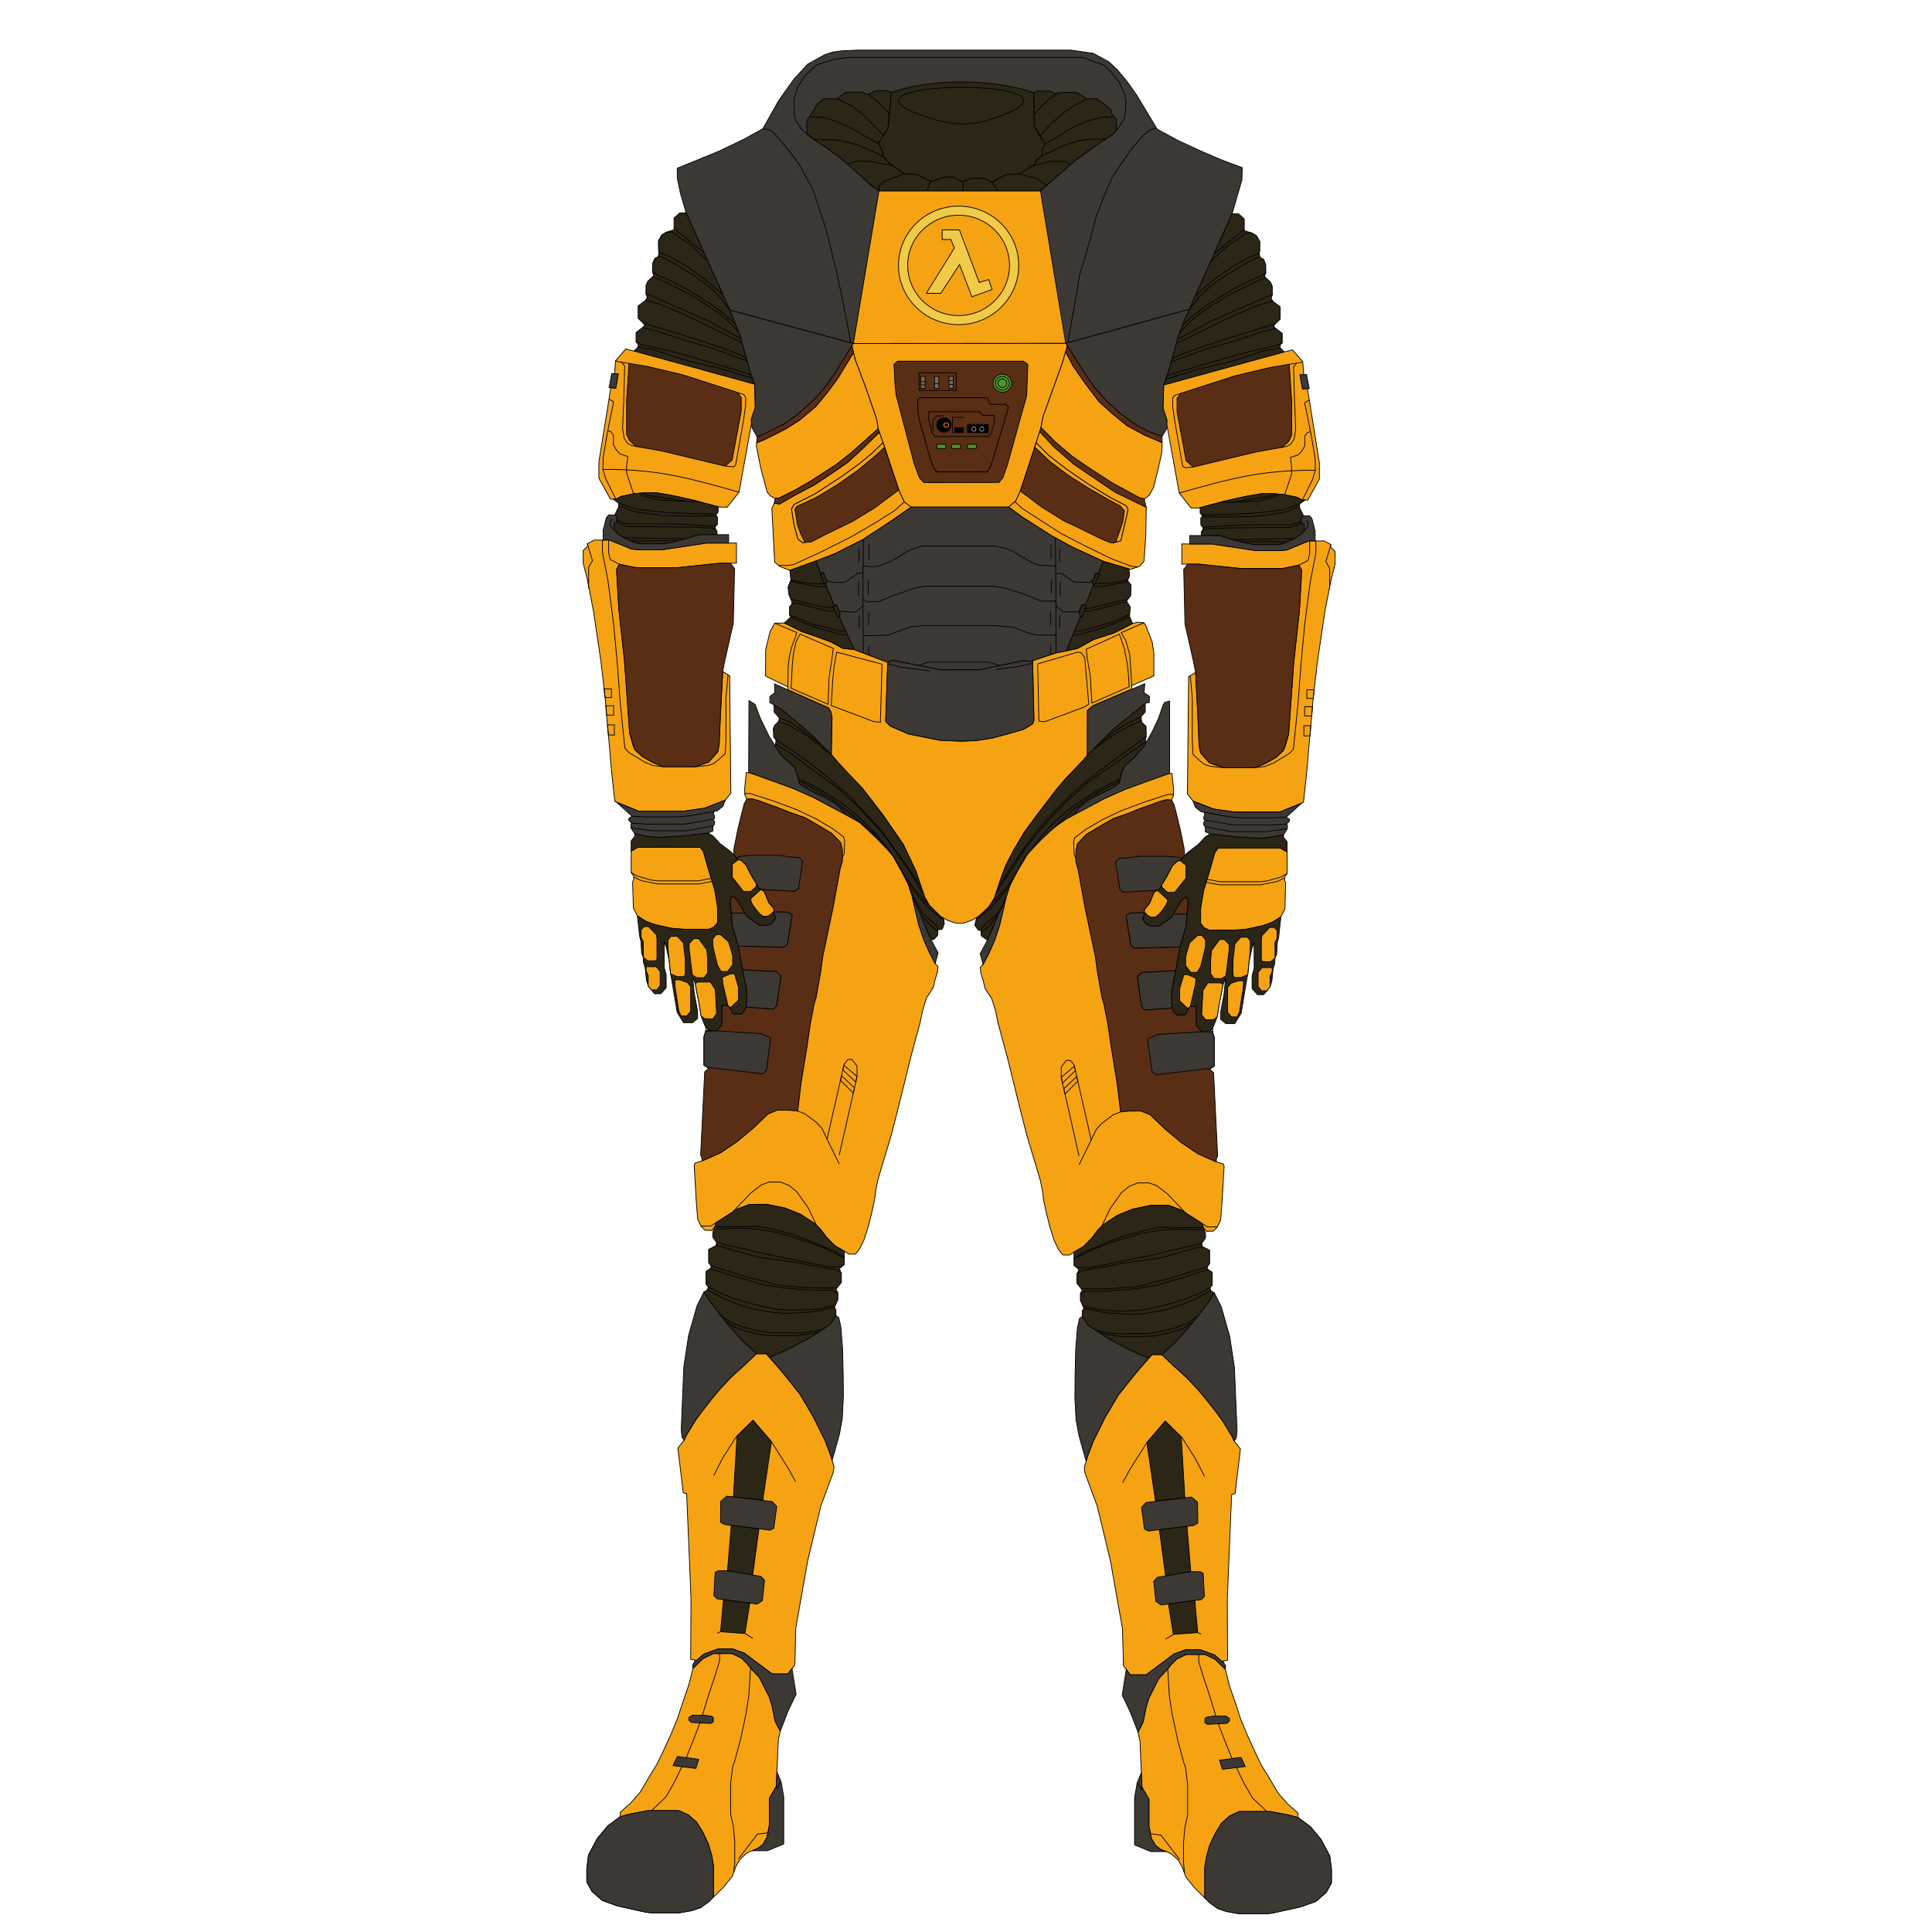 <svg xmlns="http://www.w3.org/2000/svg" viewBox="0 0 725.669 725.669">
    <path fill="#f5a312" fill-rule="evenodd" stroke="#000" stroke-width=".283" d="M275.23 619.354l4.314 1.574 10.467 7.814h5.948l2.594-3.44.35-13.878 4.49-25.307 4.957-20.583 4.665-12.654.233-1.982-.715-2.441-.61-2.1-1.028-2.689-1.028-2.69-2.23-4.497-2.23-4.497-2.457-4.155-2.456-4.155-2.835-3.557-2.836-3.557-2.845-3.371-4.187-4.712h-3.704l-4.159 3.975-2.595 2.347-2.594 2.347-2.187 2.332-2.187 2.333-1.618 1.953-1.618 1.954-1.661 2.113-1.663 2.114-1.282 1.75-1.283 1.75-1.756 2.878-1.756 2.88-.783 1.733-2.329 2.965 2.012 16.764 1.283.35 1.166 27.639.467 11.895-.117 22.683 2.216.438 2.74-2.392 5.307-1.924zm170.057.332l-4.315 1.574-10.466 7.814h-5.948l-2.595-3.44-.35-13.878-4.49-25.307-4.956-20.584-4.666-12.653-.233-1.983.715-2.44.61-2.1 1.029-2.69 1.027-2.689 2.23-4.497 2.23-4.498 2.457-4.155 2.457-4.155 2.835-3.557 2.835-3.557 2.846-3.37 4.187-4.713h3.704l4.158 3.976 2.595 2.347 2.595 2.347 2.186 2.332 2.187 2.332 1.618 1.954 1.618 1.953 1.662 2.114 1.662 2.114 1.283 1.75 1.283 1.749 1.756 2.879 1.756 2.879.783 1.733 2.328 2.966-2.012 16.764-1.283.35-1.166 27.638-.466 11.896.117 22.682-2.216.438-2.74-2.391-5.307-1.924zm-77.786-275.411l3.878-3.557 2.158-3.469 2.39-7.201 1.895-5.074 2.858-5.51 3.906-6.647 5.103-6.968 7.143-9.33 3.149-3.732 7.114-7.434 1.311-1.633.03-16.823 1.982-1.778 14.672-6.301.023-1.333 8.28-3.629.002-4.334.003-4.334-.32-2.056-.322-2.056-1.253-3.207-1.254-3.207-.62-.755-2.354-.207-1.837.476-5.297 2.698-1.767.9-1.887.597-1.888.598-1.888.598-1.888.597-1.523.846-1.523.846-1.524.845-1.523.845-2.088.451-2.088.451-3.904.777-4.522 1.498-4.279 1.418.502 22.402-.489 1.327-3.324 2.041-2.798.816-2.8.817-3.177.845-3.178.845-2.974.467-2.974.466-2.857.117-2.858.117-3.935-.175-3.936-.175-5.948-1.195-5.948-1.196-3.41-1.486-3.412-1.487-1.669-1.76.775-22.164-12.629-4.798-4.227-.437-2.26-1.21-2.26-1.21-3.782-1.421-2.646-.94-1.385-.467-1.385-.467-1.385-.466-1.72-.838-3.44-1.677-1.72-.838-3.628.08-1.749 3.207-1.633 6.706-.058 9.912 3.674 1.808 4.666 2.243.234 1.238 15.125 6.718.874 1.516.409 2.04-.292 13.937 3.383 4.023 8.164 8.514 7.96 10.234 7.58 11.078 4.635 9.797 3.382 10 1.866 3.149 4.053 3.994 2.828 1.546 3.265 1.078h2.333l3.061-1.05z"/>
    <path fill="#3c3935" fill-rule="evenodd" stroke="#000" stroke-width=".283" d="M387.852 248.286l.498 22.257-.488 1.327-3.324 2.041-5.598 1.633-6.356 1.69-5.948.934-5.714.233-7.872-.35-11.895-2.39-6.823-2.974-1.668-1.76.774-22.164 1.691-.816 18.31 3.615h14.286l16.677-3.44 2.973.175zM320.527 129.02l79.769-.055 46.45-12.818 6.531-14.344 4.9-11.247 4.594-10.246 3.684-12.679.158-4.65-8.148-3.062-7.347-3.148-8.572-3.966-7.872-4.256-7.755-12.887-3.499-4.956-3.674-4.432-3.207-3.032-5.89-3.207-8.512-1.225h-79.944l-6.182.292-3.265.466-2.857.933-6.473 3.557-5.131 5.54-5.831 8.222-5.948 10.554-7.405 4.082-9.039 4.315-15.685 6.414.018 3.718 1.167 5.657 2.099 7.23 16.443 36.678z"/>
    <path fill="#f5a312" fill-rule="evenodd" stroke="#000" stroke-width=".283" d="M320.527 129.02l79.769-.055-9.504-57.293h-60.643z"/>
    <path fill="#5a2e14" fill-rule="evenodd" stroke="#000" stroke-width=".283" d="M282.405 300.01l-1.925.118-.94 1.738-1.05 4.023-1.341 5.54-1.4 6.88-.233 2.682 1.75 1.925.99.175 1.867 1.75 2.84 5.299 1.154 1.872.525 1.02.32.555 1.108.612.992.729.729 1.837.932 2.245 1.837 2.244.19 1.268 5.23.097 1.548 1.026-1.793 11.094-1.298 1.034-17.143-.404 1.603 8.889 12.77.7 1.662 1.661-1.632 11.138-1.196 1.253-10.263-.758-.611 1.343-1.196 1.282h-2.244l-.962-.204-.992-2.041-.182-.428-.625-.5-2.245.02-.038 7.118-1.954 2.332h-2.74l-1.355.013-.7 2.23v10.642l1.764 1.196-1.483 1.34-1.515 31.283.525 1.166-.06 1.032.55-.167 3.207-1.428 3.207-1.429 3.12-2.099 3.12-2.1 3.06-2.565 3.062-2.565 2.77-2.654 2.77-2.653 1.778-.729 1.779-.728 2.186.029 2.187.029 1.603.145 1.602.146.35-2.915.875-7.29.496-3.09.495-3.09.641-3.907.642-3.907.612-4.227.612-4.228.73-3.79.728-3.79.758-2.45.846-4.752.845-4.752.408-3.003.408-3.003 1.954-9.272 1.953-9.27 1.283-7.056 1.283-7.056.874-3.149-.019-4.117-.583-2.624-1.166-1.283-2.216-2.274-2.974-1.778-2.974-1.779-2.099-1.195-2.1-1.195-2.798-.963-2.8-.962-2.127-.874-2.129-.875-1.924-.67-1.924-.671-1.808-.67-1.807-.671zm155.706.331l1.925.118.94 1.738 1.05 4.023 1.342 5.54 1.4 6.88.232 2.683-1.749 1.924-.991.175-1.866 1.75-2.84 5.3-1.154 1.872-.525 1.02-.32.554-1.109.612-.991.73-.73 1.836-.932 2.245-1.837 2.245-.19 1.268-5.23.097-1.548 1.025 1.794 11.094 1.297 1.035 17.144-.405-1.604 8.89-12.77.7-1.662 1.66 1.633 11.138 1.195 1.254 10.263-.759.612 1.343 1.195 1.283h2.245l.962-.205.99-2.04.183-.429.625-.5 2.246.02.038 7.118 1.953 2.333h2.74l1.356.013.7 2.23v10.642l-1.765 1.195 1.483 1.34 1.516 31.283-.526 1.166.06 1.032-.55-.166-3.207-1.429-3.207-1.428-3.12-2.1-3.119-2.099-3.061-2.566-3.062-2.565-2.77-2.653-2.77-2.653-1.778-.73-1.778-.728-2.187.03-2.186.028-1.603.146-1.603.146-.35-2.916-.874-7.289-.496-3.09-.496-3.09-.64-3.908-.642-3.907-.613-4.227-.612-4.227-.73-3.79-.728-3.79-.758-2.45-.845-4.752-.846-4.753-.408-3.003-.408-3.003-1.953-9.271-1.954-9.271-1.283-7.056-1.283-7.056-.874-3.149.02-4.116.582-2.625 1.167-1.282 2.215-2.274 2.974-1.779 2.974-1.778 2.1-1.196 2.099-1.195 2.798-.962 2.8-.962 2.128-.875 2.128-.875 1.924-.67 1.925-.671 1.807-.67 1.808-.67zm-65.31-125.409l-1.137 1.167h-20.7l-1.02-.846-6.11-23.114-.013-2.513 25.248.057 2.8 3.382h5.422l.991.7z"/>
    <path fill="none" stroke="#000" stroke-width=".283" d="M390.792 71.672l12.773-11.14 9.009-6.56 5.248-3.382 2.507-2.74 1.983-3.44.408-2.508.233-3.5-.466-2.74-2.041-4.723-3.149-4.023-2.683-2.45-6.414-2.332-1.574-.583h-87.99l-5.365.758-6.531 2.041-4.199 3.907-2.857 4.257-1.4 4.664.059 6.006.641 2.158 1.924 2.974 3.5 3.207 4.256 2.799 5.54 3.79 3.381 2.8 7.056 6.296 2.653 2.508 2.855 1.956m-43.643-23.298l2.176.22 1.75 1.05 6.297 7.405 3.674 5.073 5.073 9.505 4.898 14.927 3.965 16.036 2.508 11.895 2.756 14.285m114.864-80.565l-2.515.505-2.595 2.1-4.752 5.655-6.414 9.36-1.895 3.848-2.45 6.123-2.037 5.343-4.211 15.463-2.219 7.29-1.074 6.986-3.315 18.243"/>
    <path fill="#2c2616" fill-rule="evenodd" stroke="#000" stroke-width=".283" d="M388.318 34.852c-15.213-5.37-38.5-5.52-53.558-.102l-1.166 13.353-3.732 5.656 1.632 3.149-.058 1.34 2.507 3.033 5.54 4.023 5.073.233 5.015 2.624 5.597-1.632h2.566l3.732 1.807 3.44-1.341 4.549-.058 3.148 1.574 5.073-2.857 5.394-.365 5.452-3.6.73-1.443 2.157-1.778.029-2.333 1.195-1.953-2.07-3.003-2.07-3.732z"/>
    <path fill="#2c2616" fill-rule="evenodd" stroke="#000" stroke-width=".283" d="M333.493 48.256l1.267-13.506-1.719-.774-4.402.204-2.595 1.283-2.565-.875-5.831.058-3.237 2.42-4.957.088-2.71 2.04-1.05 2.187-1.837 2.653-.817 1.342.036 4.926 3.46 2.62 4.898 3.295 4.46 3.295 5.22 4.548 4.854 4.402 2.754 2.231 1.427.979h60.643l3.193-2.785 3.194-2.785 4.811-4.196 1.575-1.374 4.504-3.28 4.505-3.28 5.248-3.382 1.556-1.7-.051-3.967-1.604-2.04-.642-1.953-5.014-3.82-3.819.03-3.674-2.334-.874-.175-5.598.117-1.633.496-2.012-1.02h-4.869l-1.27.628.176 12.595 4.14 6.735-1.196 1.953-.03 2.333-2.157 1.778-.73 1.443-5.45 3.6-5.395.365-5.073 2.857-3.148-1.574-4.549.058-3.44 1.341-3.732-1.807h-2.566l-5.597 1.632-5.015-2.624-5.073-.233-5.54-4.023-2.507-3.033.058-1.34-1.632-3.15z"/>
    <path fill="#2c2616" stroke="#000" stroke-width=".283" d="M326.175 35.398l2.817 2.31 5.023 4.986m-19.605-5.628l5.602 2.77 4.84 3.79 6.987 7.136m-1.977 2.997l-2.095-1.007-9.067-5.22-4.577-1.894-4.49-1.429-5.563-.482m28.289 15.637l-3.863-2.21-6.152-2.624-5.656-1.603-4.49-.467-6.42-.036m29.505 9.83l-4.862-.93-4.257-.817-4.316.029-3.47 1.083m11.772 10.053l-.08-1.806 2.187-1.837 7.226-2.725m10.087 2.857l-1.452 3.51m13.615-3.439v3.44m10.87-3.161l2.221 3.16m18.306-2.038l-3.612-2.508-6.855-1.808m19.327-3.411l-1.917-1.311h-5.86l-6.123 1.69m3.319-3.817l7.877-3.676 5.801-1.924 3.5-.525 6.838-.208m-22.792 2.047l10.909-6.707 5.569-2.217 5.073-1.311 4.341-.043m-27.962 7.275l3.329-3.763 4.46-4.227 4.87-3.411 5.026-2.639m-19.817 5.788l3.361-3.616 2.391-2.128 2.8-2.095"/>
    <path fill="#f1cb46" fill-rule="evenodd" stroke="#000" stroke-width=".283" d="M360.056 80.828c10.561 0 19.123 8.44 19.123 18.851 0 10.412-8.562 18.852-19.123 18.852-10.562 0-19.124-8.44-19.124-18.852 0-10.41 8.562-18.851 19.124-18.851zm0-3.405c12.469 0 22.577 9.965 22.577 22.256s-10.108 22.256-22.577 22.256c-12.47 0-22.577-9.965-22.577-22.256 0-12.29 10.108-22.256 22.577-22.256z"/>
    <path fill="#f1cb46" fill-rule="evenodd" stroke="#000" stroke-width=".283" d="M372.61 108.758l-1.224-3.731-3.586 1.05-7.434-19.71h-6.473v3.586h3.265l1.312 3.207-10.525 16.998h5.423l7.027-10.788 4.664 12.1z"/>
    <path fill="#3c3935" fill-rule="evenodd" stroke="#000" stroke-width=".283" d="M282.407 160.51l1.984 3.674 6.24-2.86 3.674-1.924 5.248-3.732 6.706-5.948 4.723-5.656 3.09-4.606 6.455-10.438-46.423-12.552 3.777 9.37 3.931 13.999 1.586 4.463.292 3.732-.059 5.014-1.107 3.032-.409 1.517zm117.889-31.546l46.45-12.817-1.79 3.857-2.32 6.166-2.489 9.112-1.22 4.09-1.809 5.26-.232 8.746 1.515 4.548-.062 2.925-1.866 3.032-5.423-1.924-4.548-2.45-5.656-4.14-5.481-5.014-4.374-4.957-3.907-5.656z"/>
    <path fill="#f5a312" fill-rule="evenodd" stroke="#000" stroke-width=".283" d="M400.916 129.95l-.62-.985-79.768.055-.533.863 1.143 5.022 3.732 9.854 3.615 10.38.875 2.74.466 3.207 1.28 3.576 1.46 4.53 5.132 15.16 1.924 4.14 2.333 1.983h36.91l2.682-2.333 1.808-3.965 5.248-15.977 2.39-7.639.817-4.198 7.055-19.534z"/>
    <path fill="#5a2e14" stroke="#000" stroke-width=".283" d="M335.773 136.83l1.4-1.167h47.29l1.603 1.224-.437 11.72-7.213 25.896-1.686 4.833-1.48 1.868-28.165.058-1.69-1.691-1.983-5.248-6.822-25.948-.409-3.79z"/>
    <path fill="#f5a312" fill-rule="evenodd" stroke="#000" stroke-width=".283" d="M329.36 157.879l.466 3.207-9.707 8.66-5.89 4.664-9.96 6.435-5.842 3.362-5.656 2.799-1.633.175-1.69-.816-1.313-1.537-2.274-8.513-1.778-8.727.116-1.282 2.8-1.109 7.988-4.023 5.364-3.382 6.006-5.073 4.315-5.19 3.965-5.364 5.93-9.771.57 2.51 1.867 4.928 1.865 4.927 1.808 5.19 1.808 5.19z"/>
    <path fill="#f5a312" fill-rule="evenodd" stroke="#000" stroke-width=".283" d="M290.846 188.93l-.933 1.982 1.05 20.175 1.924 1.691 3.79 1.458 10.205-3.673 6.764-2.625 10.496-5.306 9.97-6.53 8.164-5.627-2.654-1.983-1.924-4.14-2.566-7.58-3.207-9.796-1.639-4.627-6.435 6.288-5.598 5.132-5.423 3.731-6.823 4.549-8.046 4.257-5.19 3.032z"/>
    <path fill="#5a2e14" fill-rule="evenodd" stroke="#000" stroke-width=".283" d="M292.771 187.006l-1.633.175-.291 1.748 1.923.409 2.596-1.516 2.594-1.516 4.024-2.129 4.023-2.128 3.411-2.274 3.411-2.275 5.424-3.731 2.799-2.566 2.798-2.566 3.218-3.144 3.218-3.144-.46-1.263-4.854 4.33-4.854 4.33-5.888 4.665-9.96 6.434-5.843 3.362zm38.896-20.762l5.919 17.777-9.085 6.76-8.106 4.957-10.263 5.016-5.492 2.801-3.137.26-1.75-1.313-1.457-5.19-.995-6.167.92-1.619 8.063-4.109 9.738-6.355 6.647-4.782 5.015-4.14z"/>
    <path fill="#f5a312" fill-rule="evenodd" stroke="#000" stroke-width=".283" d="M398.865 136.83l1.403-4.705 2.754 5.246 4.373 6.356 5.423 7.114 5.073 4.606 5.364 4.374 6.531 3.557 6.706 2.857-.058 3.44-1.516 6.881-1.633 6.472-1.633 2.974-1.807 1.4-1.983-.525-9.505-5.131-7.93-5.074-7.58-5.19-6.356-5.364-5.498-5.557.409-2.098.408-2.1 3.528-9.767z"/>
    <path fill="#5a2e14" fill-rule="evenodd" stroke="#000" stroke-width=".283" d="M429.786 163.378l6.706 2.857-.019-2.352-5.423-1.924-4.548-2.45-5.656-4.14-5.481-5.014-4.374-4.957-3.907-5.656-6.168-9.793-.649 2.176 2.755 5.246 4.373 6.356 5.423 7.114 5.073 4.606 5.364 4.374z"/>
    <path fill="#f5a312" fill-rule="evenodd" stroke="#000" stroke-width=".283" d="M388.603 168.2l1.913-6.113 5.1 5.547 7.697 6.706 11.896 8.105 3.673 2.45 11.662 5.655-.175 10.38-.64 9.796-1.692 1.982-3.397 1.167-10.19-3.032-11.72-5.365-7.872-4.315-5.015-3.207-5.773-3.674-5.205-3.807 1.341-1.166 1.341-1.167 1.808-3.965 2.624-7.989z"/>
    <path fill="#5a2e14" fill-rule="evenodd" stroke="#000" stroke-width=".283" d="M387.29 172.194l1.904-5.881 4.848 4.879 6.59 5.072 8.22 5.657 8.164 4.956 5.831 3.032.778 1.094-.078 1.122-2.566 10.962-2.857.875-1.365-.208-3.782-1.65-9.023-4.44-4.373-2.04-8.28-5.132-8.06-6.065 1.426-4.244 1.312-3.995z"/>
    <path fill="#f5a312" fill-rule="evenodd" stroke="#000" stroke-width=".283" d="M420.982 203.087l-1.874.574 2.574-7.54.64-4.315-1.632-1.808-4.14-2.215-7.697-4.432-7.697-4.898-6.88-5.19-5.6-5.295.518-1.655 4.848 4.879 6.589 5.073 8.222 5.656 8.163 4.956 5.831 3.032.778 1.094-.078 1.122z"/>
    <path fill="none" stroke="#000" stroke-width=".283" d="M339.622 188.492l-3.683 3.343-7.405 4.665-8.922 5.19-12.129 6.064-9.33 4.257-2.332.408-3.463-.106m88.863-23.887l2.532 2.418 6.589 4.257 8.046 5.19 9.214 4.78 10.087 4.899 7.173 2.682 2.386.328"/>
    <path fill="#2c2616" fill-rule="evenodd" stroke="#000" stroke-width=".283" d="M306.383 210.743l-9.705 3.493.37 3.664-1.05 2.507.249 2.773 1.034 2.475.233 1.166-.962 1.038-.018 3.05.456.869-2.39 2.216 6.88 3.353 5.539 1.866 5.044 1.895 4.52 2.42 4.227.437-5.585-12.407-.598-.191-1.879-3.62.656-.27-.202-.538-2.915-6.648-.424-1.198-.349.144-1.44-3.569.45-.264z"/>
    <path fill="none" stroke="#000" stroke-width=".283" d="M297.037 225.07l7.826 1.897 4.87 1.079 3.271.193m-15.544-1.692l2.942.187 4.84 1.429 3.995.932 1.953.467 2.446-.103M297.048 217.9l5.92 1.05 2.93.336 3.46-.01m.999 1.174l-2.402-.056-3.47-.496-7.605-1.597m-.346 12.608l9.147 3.713 3.819.757 4.053 1.167 1.865.525 2.177.12"/>
    <path fill="none" stroke="#000" stroke-width=".283" d="M318.221 238.512l-2.102-.13-9.097-2.507-2.974-1.05-3.878-1.544-3.18-1.503"/>
    <path fill="#3c3935" fill-rule="evenodd" stroke="#000" stroke-width=".283" d="M320.81 243.965l-5.585-12.407.337-.812-1.356-3.601-.802.332-3.426-8.457.72-.338-1.422-3.616-.855.369-2.038-4.692 3.88-1.492 3.383-1.313 5.248-2.652 5.248-2.653 4.985-3.266 4.986-3.265 3.794-2.615 4.37-3.012h36.588l2.603 1.904 2.602 1.904 2.887 1.836 2.886 1.837 2.508 1.603 2.507 1.604 3.936 2.158 3.936 2.157 5.86 2.683 5.86 2.682-1.937 4.686.486.18-1.764 3.566-.384.272-3.115 7.533.055.827-1.106 3.384-.874.445-5.258 12.712-3.673.7-9.505 3.149-2.973-.175-16.677 3.44H353.44l-18.31-3.615-1.69.816z"/>
    <path fill="none" stroke="#000" stroke-width=".283" d="M326.324 242.583v3.431m-3.557-14.918v4.956m-.292-12.303v-5.365m.233-12.304v5.073m3.674-6.705v5.714m-.232 7.814v5.423m.115 6.531v4.956m71.724-28.661v4.81m.233 7.523v5.219m-.204 7.347v4.782m-3.44-6.123v4.986m.087 7.521v3.597m.175-28.029v5.073m-.058-18.338v5.19m-84.282 8.362l2.386.617h4.403l4.927-3.44 1.924-.234m-9.103 14.264l1.553.372 4.781.234 2.768-2.39m.176-25.048l-.174 12.568v12.945l.087 9.505.051 7.745"/>
    <path fill="none" stroke="#000" stroke-width=".283" d="M324.22 212.552l3.362.35 2.857-.38 4.403-1.808 7.114-4.256"/>
    <path fill="none" stroke="#000" stroke-width=".283" d="M341.956 206.458l4.549-1.4h26.56l4.49.875 3.004 1.254 6.91 4.023 2.157.962 6.91.466"/>
    <path fill="none" stroke="#000" stroke-width=".283" d="M396.353 201.983l.183 10.655.088 13.179v13.09l.026 6.318m.061-29.729l1.808-.204 4.956 3.353 5.598.087 1.435-.64"/>
    <path fill="none" stroke="#000" stroke-width=".283" d="M396.624 227.595l2.653 2.187 4.986.087 1.103-.274m-81.238-4.448l1.764.933 4.14-.117 5.598-2.303 8.426-2.945 3.47-.525h25.715l3.645.555 8.017 2.507 6.094 2.507 5.627.058m-72.387 12.975l9.206-.175 8.339-3.12 4.606-.495h27.407l6.939.641m0 0l5.86 2.303 3.178.584h6.852m-51.576 11.375l3.587-1.2h22.624l4.268 1.248"/>
    <path fill="#2c2616" fill-rule="evenodd" stroke="#000" stroke-width=".283" d="M424.038 213.696l.254 2.444-.758 1.954 1.283 1.574-.116 4.082-1.546 2.04 1.37 2.158-.262 3.645 1.175 2.583-7.064 3.598-7.551 2.39-6.094 3.382-4.176.902 5.258-12.712-.539-1.922 1.114-2.612 1.35-.122 3.137-7.587-.701-.586 1.52-3.688.82.31 1.939-4.686z"/>
    <path fill="none" stroke="#000" stroke-width=".283" d="M411.385 218.97l1.596.292 3.79-.233 6.865-1.197m-13.006 2.249l2.205.347 4.344-.729 6.619-1.283m-16.215 10.13l1.374-.013 6.443-1.516 5.657-1.487 2.454-.208m-16.229 4.144l1.675.117 4.024-.933 7.434-2.07 2.944-.469m-19.832 11.147l3.098-.415 4.781-1.312 5.86-1.72 7.055-3.012m-21.373 7.861l2.831-.476 6.064-1.633 6.298-2.216 6.122-2.742m-133.292 2.481l8.28 3.469-.524 1.78-1.429 3.877-.787 3.353-.437 3.295-.203 8.102m4.605-19.793l-1.458 2.857-.962 4.286-.467 4.46-.435 8.751 13.884 6.042.342-9.98 1.078-6.998.525-4.023zm27.668 32.851l2.526.278.624-21.816-16.998-4.519-.496 2.479-.525 3.09-.466 4.548-.602 9.939zm101.484-37.101l-8.502 3.762 1.692 2.857 1.516 5.364.78 11.595m-34.899 13.35l-.46-21.446 14.928-4.432 1.458.234 1.283 1.807 1.528 17.529-2.03 1.175-14.636 5.423zm-56.797-21.472l4.762 1.194 11.225 1.487m38.466-2.914l-5.49 1.222-8.252 1.138"/>
    <path fill="#3c3935" fill-rule="evenodd" stroke="#000" stroke-width=".283" d="M291.055 260.133l-.175-3.266 20.35 9.039.875 1.516.408 2.04-.291 13.937-7.989-7.93-10.787-9.097-4.315-2.507.058-2.274z"/>
    <path fill="none" stroke="#000" stroke-width=".283" d="M410.116 264.049l14-6.127-.307-4.801-.408-3.848-1.167-5.89-1.807-5.19-12.42 5.657.291 2.974.875 5.014.35 2.216z"/>
    <path fill="#3c3935" fill-rule="evenodd" stroke="#000" stroke-width=".283" d="M430.439 264.103l1.246-.256.066-2.3-2.041-1.34.291-3.411-19.583 8.323-1.983 1.778-.029 16.823 10.08-10.083zM283.38 290.849l-2.186-.612.117-27.056 2.303 1.37 1.924 5.131 3.382 6.998 4.548 7.055 5.015 4.49.874 2.04 1.05 4.2 4.257 2.623 6.88 3.149 2.974 2.157 1.69 1.691 1.109 1.75-11.837-6.298-7.522-3.323z"/>
    <path fill="#2c2616" fill-rule="evenodd" stroke="#000" stroke-width=".283" d="M293.446 266.372l-2.708-1.574.047 2.728 1.924 2.099-.291 1.4-1.458 1.399-.525 1.225.175 3.265.875 1.05-.291 2.243 2.274 3.528 5.015 4.49 1.4 4.14.524 2.1 4.257 2.623 3.44 1.574 4.927 2.654 2.333 1.924 1.399 1.72.554.875 5.539 3.092 4.257 3.907 4.956 4.723 3.498 4.198 2.916 5.306 2.624 5.073 1.75 5.423 2.915 5.948 1.983 5.131 1.982 4.374 1.05-.175 1.4-1.517.116-2.099 1.458-.116.466-.817.466-1.4-.321-2.082-1.127-.616-2.027-1.997-2.026-1.997-.933-1.575-.933-1.574-1.691-5-1.691-5-2.318-4.898-2.318-4.899-3.79-5.539-7.77-10.656-3.98-5.117-4.081-4.257-5.774-6.268-1.691-2.012-3.995-3.965-3.994-3.965-5.393-4.549z"/>
    <path fill="none" stroke="#000" stroke-width=".283" d="M292.71 269.625l3.644 1.37 3.09 1.983 4.315 3.207 4.468 3.249m-15.809-8.41l2.857.875 3.411 1.895 4.461 2.566 9.174 7.157m-20.836-5.554l6.618 4.257 8.601 6.356 11.633 9.68 12.538 13.47 8.921 12.303 6.23 9.169"/>
    <path fill="none" stroke="#000" stroke-width=".283" d="M291.293 279.448l5.702 3.56 9.126 6.792 8.922 6.56 7.143 6.531 9.038 9.738 7.785 10.817 4.344 6.734 3.72 6.118"/>
    <path fill="none" stroke="#000" stroke-width=".283" d="M299.957 292.662l3.862 1.658 6.589 3.616 5.918 3.76 6.065 4.986 6.997 6.998 5.336 6.56.97 1.745"/>
    <path fill="none" stroke="#000" stroke-width=".283" d="M300.209 293.67l1.19.096 4.87 2.77 7.375 4.402 7.23 5.832 4.9 4.14 4.635 4.431 2.083 2.155m39.788-154.69l-1.01 1.15h-20.116l-1.196-1.545-1.108-4.87-.044-2.886h19.2l1.136 1.4h4.315v2.361z"/>
    <path fill="#51962c" fill-rule="evenodd" stroke="#000" stroke-width=".283" d="M376.482 140.53a3.484 3.397 0 0 1 3.484 3.396 3.484 3.397 0 1 1-3.484-3.396z"/>
    <path fill="none" stroke="#000" stroke-width=".283" d="M376.482 141.375a2.617 2.551 0 0 1 2.617 2.551 2.617 2.551 0 1 1-2.617-2.55z"/>
    <path fill="none" stroke="#000" stroke-width=".283" d="M376.482 142.322a1.645 1.603 0 0 1 1.645 1.604 1.645 1.603 0 1 1-1.645-1.603zm-31.277-2.316h13.966v6.647h-13.966z"/>
    <path fill="#756d58" fill-rule="evenodd" stroke="#000" stroke-width=".283" d="M345.832 141.376h1.633v4.519h-1.633zm5.168 0h1.633v4.519H351zm5.445 0h1.633v4.519h-1.633z"/>
    <path fill-rule="evenodd" stroke="#000" stroke-width=".283" d="M354.551 156.974a2.726 2.668 0 0 1 2.726 2.668 2.726 2.668 0 1 1-2.726-2.668z"/>
    <path fill-rule="evenodd" stroke="#000" stroke-width=".216" d="M354.746 159.256v.905h1.201v-.905z"/>
    <path fill="#ff7f2a" fill-rule="evenodd" stroke="#000" stroke-width=".283" d="M355.428 159.074c.329 0 .595.248.595.554 0 .306-.266.554-.595.554-.328 0-.594-.248-.594-.554 0-.306.266-.554.594-.554zm-.027-.567c.657 0 1.19.507 1.19 1.134 0 .627-.533 1.135-1.19 1.135-.656 0-1.189-.508-1.189-1.135s.533-1.134 1.19-1.134z"/>
    <path fill-rule="evenodd" stroke="#000" stroke-width=".216" d="M365.199 160.732v.848h1.125v-.848zm3.011.045v.848h1.125v-.848z"/>
    <path fill-rule="evenodd" stroke="#000" stroke-width=".283" d="M371.201 162.718v-3.295h-7.785v3.149m-4.825-1.895h3.222v1.793h-3.222z"/>
    <path fill="#ccc" fill-rule="evenodd" stroke="#000" stroke-width=".283" d="M365.812 160.151c.56 0 1.014.47 1.014 1.05 0 .58-.454 1.05-1.014 1.05s-1.013-.47-1.013-1.05c0-.58.454-1.05 1.013-1.05zm0 .51c.289 0 .523.241.523.54a.532.532 0 0 1-.523.541.532.532 0 0 1-.522-.541.53.53 0 0 1 .522-.54zm2.96-.51c.56 0 1.014.47 1.014 1.05 0 .58-.454 1.05-1.014 1.05s-1.013-.47-1.013-1.05c0-.58.454-1.05 1.013-1.05zm0 .51c.289 0 .523.241.523.54a.532.532 0 0 1-.523.541.532.532 0 0 1-.522-.541.53.53 0 0 1 .522-.54z"/>
    <path fill="none" stroke="#000" stroke-width=".283" d="M361.972 156.756h-4.198v6.006m-3.382-6.56h-2.39l-1.59 1.588v4.097"/>
    <path fill="#3c3935" fill-rule="evenodd" stroke="#000" stroke-width=".283" d="M415.318 299.744l7.787-3.352 16.218-5.824-.005-27.235-1.924.525-.642 1.282-1.633 4.723-2.449 5.19-2.915 5.073-3.965 4.607-3.266 2.857-1.253 2.507-.817 3.907-2.449 1.837-4.781 2.332-4.286 2.245-2.595 1.983-1.69 1.515-.907 2.097 1.8-.957z"/>
    <path fill="#2c2616" fill-rule="evenodd" stroke="#000" stroke-width=".283" d="M424.462 268.87l5.705-4.549-.002 3.139-1.546 1.662.204 2.128 1.663 1.575.058 3.79-.292.991.082 1.513-.579 1.007-1.982 2.303-1.983 2.304-1.633 1.428-1.632 1.429-1.254 2.507-.408 1.953-.408 1.954-1.225.919-1.224.918-2.391 1.166-2.39 1.166-2.144 1.123-2.143 1.122-2.595 1.983-1.69 1.515-.907 2.097-4.694 2.62-1.351.938-3.346 2.744-1.895 1.774-3.005 2.99-2.586 2.628-2.128 3.09-1.954 3.616-1.41 2.248-1.312 2.537-.907 2.049L378 336.83l-3.146 6.781-3.974 9.506-2.118-1.457-.291-.408v-1.691l-1.05-.233-1.312-1.866.748-2.842.643-.346 3.878-3.557 2.158-3.469 1.195-3.6 1.195-3.601.948-2.537.947-2.536 1.43-2.756 1.428-2.755 1.953-3.323 1.953-3.324 2.552-3.484 2.55-3.484 3.572-4.665 3.572-4.665 1.574-1.866 1.575-1.866 3.557-3.717 3.557-3.717 1.311-1.633 5.04-5.041 5.04-5.042z"/>
    <path fill="#5a2e14" fill-rule="evenodd" stroke="#000" stroke-width=".283" d="M279.815 342.98l-5.059-.004-.463-3.29-.03-1.896.7-1.297 1.793 1.37 1.123 1.94z"/>
    <path fill="none" stroke="#000" stroke-width=".283" d="M271.18 377.724l2.246-.02-1.972-8.498-.843-2.565-.266-1.72-.597-.559-.675-2.393.182 3.255.32 2.537.38 4.198.495 1.604.379 1.75z"/>
    <path fill="#f5a312" fill-rule="evenodd" stroke="#000" stroke-width=".283" d="M281.194 290.237l-.87-.105-.64 6.239.058 2.128.738 1.629 1.925-.118 2.566.7 3.615 1.34 3.848 1.342 4.257 1.75 5.598 1.924 4.198 2.39 5.948 3.557 2.216 2.274 1.166 1.283.583 2.624.02 4.117-.875 3.149-2.566 14.111-3.907 18.543-.816 6.006-1.69 9.504-.759 2.45-1.457 7.58-1.225 8.455-1.283 7.814-.991 6.18-.525 4.374-.7 5.831-3.205-.291-4.373-.058-3.557 1.457-5.54 5.307-6.123 5.13-6.239 4.2-6.414 2.857-3.09.933-.35.758.787 13.761.525 6.59 1.225 2.565.932.991.613.583 2.478.058 1.283-1.515.466-1.459 7.873-5.014 4.664-1.779 6.357-.029 6.997 1.429 5.831 2.361 5.073 3.324 2.128 2.012 2.42 3.178 3.09 3.178 3.47 2.04 1.925 1.196 2.449-.03 1.603-2.04 1.604-3.324 1.516-4.723 1.312-5.102 1.137-5.16.496-3.82.758-3.76 1.545-5.22 3.382-11.254 2.45-9.477 2.245-9.096 2.915-11.779 3.382-12.42.846-4.257 1.487-4.81 2.536-3.878.67-2.886.934-3.062.175-1.953-1.055-1.109-1.035-1.983-1.035-1.982-1.123-2.522-1.122-2.522-.933-2.799-.933-2.799-1.238-5.267-.984-4.48-.253-.788-.621-1.923-.875-2.712-1.312-2.536-1.312-2.537-1.458-2.653-1.358-2.471-1.849-2.28-4.227-4.462-4.607-4.315-2.128-1.953-2.77-1.546-2.77-1.546-5.917-3.15-5.919-3.148-3.761-1.662-3.761-1.661-7.289-2.683-8.382-2.988z"/>
    <path fill="#3c3935" fill-rule="evenodd" stroke="#000" stroke-width=".283" d="M344.315 340.531l-1.712-3.762 2.475 10.535 1.866 5.598 2.245 5.044 2.07 3.965 1.108-4.023-2.63-4.878-.991-2.187-.991-2.187-.992-2.565-.99-2.566z"/>
    <path fill="none" stroke="#000" stroke-width=".283" d="M299.626 417.308l2.745 1.076 4.315 3.236 2.07 2.245 1.895 3.994 4.549 9.301"/>
    <path fill="none" stroke="#000" stroke-width=".283" d="M310.651 427.86l6.415-28.165 1.4-1.749h1.544l1.896 2.507v3.877l-6.676 29.535"/>
    <path fill="none" stroke="#000" stroke-width=".283" d="M316.578 401.835l.393-1.722 4.936 4.217-.479 2.119zm-.888 3.904l.392-1.724 4.857 4.598-.445 1.966z"/>
    <path fill="#3c3935" fill-rule="evenodd" stroke="#000" stroke-width=".283" d="M277.265 322.916l-.696-.766 1.734-.512 3.907-.35h10.583l3.82.583 3.382.204 1.545 1.37-1.633 10.263-1.37 1.079-12.724-.73-.85-.47-.846-1.575-1.154-1.872-1.455-2.647-1.385-2.653-1.866-1.75zm13.403 19.963l.082-.357 5.23.097 1.548 1.026-1.793 11.094-1.298 1.034-17.143-.404-2.254-7.709-.284-4.684 5.059.003.648 1.153 2.8 2.07 2.157 1.37h2.857l1.545-.7 1.502-1.909zm-11.296 23.833l-.475-2.454 12.77.7 1.662 1.661-1.632 11.138-1.196 1.253-10.263-.758.241-3.173-.087-3.47zm-14.278 20.475l4.095-.013 16.365 1.038 3.907 1.604-1.574 12.187-1.458 1.34-20.777-2.432-1.258-.852v-10.641z"/>
    <path fill="none" stroke="#000" stroke-width=".283" d="M279.73 298.065l2.051-.031 8.893 2.886 8.659 3.236 7.201 3.44 6.006 3.5 4.286 3.236.408 1.34-.058 2.013-.117 2.886-.645 1.516m-53.142 138.43l3.82-.032 1.952-1.31m6.149-3.917l6.769-7.106 4.023-3.12 2.916-1.049h4.286l3.236 1.312 2.887 2.361 4.315 6.123 3.07 6.496"/>
    <path fill="#2c2616" fill-rule="evenodd" stroke="#000" stroke-width=".283" d="M269.044 459.175l-.466 1.459-.848 2.098v1.983l1.4 1.924-.204 1.224-2.77 1.4v4.986l.875 1.253.029.787-1.895 1.254v4.782l.874 1.107-.374 1.06-1.258.806 2.244 3.558 3.732 4.897 3.703 4.578 4.956 5.598 3.033 2.595 2.012 1.953h3.704l1.341 1.341 4.11-1.69 5.22-2.595 5.335-2.8 8.018-5.248 2.187-3.323-.03-2.187-.582-.875 1.333-2.98-.022-2.675-.714-1.181 2.064-2.598-.029-3.735-.312-.107-.352-1.426 1.764-1.391v-5.052l-3.644-2.12-1.545-1.59-1.545-1.588-1.21-1.589-1.21-1.589-1.274-1.204-.855-.808-2.536-1.662-2.537-1.661-2.916-1.181-2.915-1.181-3.499-.715-3.498-.714-6.357.03-2.332.888-2.332.89-1.723 1.097-2.214 1.41z"/>
    <path fill="none" stroke="#000" stroke-width=".283" d="M268.507 460.808l6.253-.03 9.68-.175 6.152 1.167 7.96 2.186 4.752 1.808 10.262 4.228 3.556 2.489"/>
    <path fill="none" stroke="#000" stroke-width=".283" d="M268.154 461.683l4.77-.205 6.24-.175 3.847.233 5.86.875 2.537.408 9.039 2.624 6.18 2.216 3.966 1.604 6.529 3.218m-47.992-5.841l3.473.932 8.105 1.807 8.426 1.983 8.047 1.603 9.096 1.896 5.278.962 4.634-.08m-47.263-7.88l2.627.555 7.085 2.099 6.414 1.72 7.056.991 6.618.875 5.306 1.108 5.628.991 4.11.612 1.94 1.01m-48.68-2.322l7.841 2.37 6.852 2.156 6.006 1.342 2.945 1.049 3.382.525 4.49.35 6.268.466 9.586-.016"/>
    <path fill="none" stroke="#000" stroke-width=".283" d="M306.04 484.657l6.856-.025 1.81 1.401m-47.981-9.522l3.773 1.156 5.19 1.69 4.49 1.283 5.597 1.72 3.47.584 3.732.67 3.353.292 5.306.437 4.506.313m-40.102-1.224l3.78 1.894 4.664 1.982 5.802 1.837 6.735 1.72 4.023.788 3.324.32 4.432.088 4.636-.087 4.373-.38 3.09-.729 2.948-.786"/>
    <path fill="none" stroke="#000" stroke-width=".283" d="M265.818 484.361l5.138 2.977 5.35 2.23 5.86 1.968 4.272.787 3.965.642 4.607.379 9.752-.54 2.785-.51 2.566-.524"/>
    <path fill="none" stroke="#000" stroke-width=".283" d="M310.024 491.788l1.955-.5 1.463-.11m-43.059 2.575l4.263 3.046 4.986 1.778 5.597 1.4 4.374.612 4.635-.03 5.919.118 2.653-.234 6.049-1.022"/>
    <path fill="none" stroke="#000" stroke-width=".283" d="M272.235 496.042l3.49 2.39 3.936 1.428 6.676 1.546 6.56.32 6.764-.087 5.015-.758 2.866-.599"/>
    <path fill="#3c3935" fill-rule="evenodd" stroke="#000" stroke-width=".283" d="M261.784 490.526l2.623-5.228 1.122 1.779 1.122 1.779 1.867 2.449 1.865 2.448 1.852 2.289 1.851 2.289 2.478 2.799 2.478 2.799 1.517 1.297 1.516 1.298 1.006.976 1.006.977-4.159 3.975-5.19 4.694-4.373 4.665-3.236 3.907-3.324 4.227-2.565 3.5-3.512 5.757-.783 1.734-.757-1.05-.316-2.843.985-23.776 1.779-11.662zm33.039 26.034l-5.691-6.742 2.055-.845 2.056-.846 2.61-1.297 2.609-1.297 2.668-1.4 2.667-1.4 3.745-2.45 1.317-.862 2.956-1.936 1.094-1.661 1.093-1.662 1.038.707.802 3.557.642 8.266.233 9.738.059 8.222-.408 8.192-1.08 5.89-2.376 8.6-.379 1.123-.61-2.1-2.056-5.378-4.46-8.995-4.913-8.31z"/>
    <path fill="none" stroke="#000" stroke-width=".283" d="M268.09 554.228l3.44-6.705 4.956-7.785 6.356-6.268 6.91 8.046 6.21 9.826 2.858 5.19"/>
    <path fill="#2c2616" fill-rule="evenodd" stroke="#000" stroke-width=".283" d="M282.842 533.47l6.91 8.046-3.235 21.897-11.036-1.168 1.344-22.84z"/>
    <path fill="#3c3935" fill-rule="evenodd" stroke="#000" stroke-width=".283" d="M290.032 564.008l1.72 1.866-1.108 8.134-1.457.73-16.998-2.1-1.575-.875.117-7.872 2.274-1.924z"/>
    <path fill="#2c2616" fill-rule="evenodd" stroke="#000" stroke-width=".283" d="M285.056 574.227l-10.383-1.282-1.425 17.036 9.463 1.598z"/>
    <path fill="#3c3935" fill-rule="evenodd" stroke="#000" stroke-width=".283" d="M268.607 590.625l1.077-.612 3.559-.032 12.535 2.116 1.386 1.516-.802 7.566-1.968 1.312-15.088-1.983-1.166-1.195z"/>
    <path fill="#2c2616" fill-rule="evenodd" stroke="#000" stroke-width=".283" d="M281.626 602.127l-9.886-1.3-1.093 12.058 9.155.67z"/>
    <path fill="none" stroke="#000" stroke-width=".283" d="M279.802 613.555l2.918 1.778m-12.073-2.448l-1.252.553"/>
    <path fill="#f5a312" fill-rule="evenodd" stroke="#000" stroke-width=".283" d="M293.067 650.25l-1.954-3.82-1.108-5.656-1.05-3.411-3.76-7.348-3.441-3.644-1.05-1.4-2.186-2.186-3.557-1.691h-7.114l-3.761 1.851-3.805 3.674-1.516 6.108-2.565 7.405-1.633 5.073-2.566 6.24-3.556 7.726-1.663 3.411-2.624 4.257-2.42 4.14-1.487 2.449-3.615 4.023-3.644 3.207-.044 1.699 3.559-.969 6.968-1.312h11.516l3.615 1.662 3.09 2.74 2.275 3.703 2.129 4.49 1.253 4.403.641 3.965v11.516l3.732-3.674 3.353-4.169 1.4-3.82 1.457-2.507 2.479-2.274 1.4-.7 2.712-1.078 1.983-1.458 1.574-2.77.875-4.49v-10.087l2.625-4.593.759-17.435z"/>
    <path fill="none" stroke="#000" stroke-width=".283" d="M232.948 682.357l-4.603 3.434-3.965 4.723-3.324 6.24-.641 5.13v5.015l1.967 3.558 3.879 3.381 5.685 2.042 10.671 2.36 2.1.234"/>
    <path fill="none" stroke="#000" stroke-width=".283" d="M244.716 718.474h10.409l4.752-.846 3.586-1.224"/>
    <path fill="#3c3935" fill-rule="evenodd" stroke="#000" stroke-width=".283" d="M259.877 717.628l3.333-1.138 2.994-2.098 1.79-1.837V701.04l-.32-1.983-.32-1.982-.628-2.202-.626-2.2-1.064-2.246-1.065-2.245-1.137-1.852-1.137-1.85-1.545-1.371-1.546-1.37-1.807-.831-1.808-.831h-11.516l-3.484.656-3.484.656-3.559.969-4.603 3.434-3.965 4.723-3.324 6.24-.641 5.13v5.015l1.967 3.558 3.879 3.381 5.685 2.041 10.671 2.362 2.1.233h10.408l2.376-.423z"/>
    <path fill="none" stroke="#000" stroke-width=".283" d="M270.271 621.094v2.763l-1.865 6.035-2.041 6.065-2.537 8.28"/>
    <path fill="#3c3935" fill-rule="evenodd" stroke="#000" stroke-width=".283" d="M260.096 644.237h4.782l2.361.408.685.452v1.662l-.99.583-7.246-.393-.948-.832v-1.006z"/>
    <path fill="none" stroke="#000" stroke-width=".283" d="M262.888 647.122l-2.076 5.526-3.028 7.548"/>
    <path fill="#3c3935" fill-rule="evenodd" stroke="#000" stroke-width=".283" d="M252.784 663.173l1.62-3.422 8.048 1.06-1.11 3.422z"/>
    <path fill="none" stroke="#000" stroke-width=".283" d="M256.13 663.587l-3.013 6.142-3.032 5.248-5.365 5.099m37.189-53.541l-.628 10.219-1.05 6.91-2.099 9.737-2.332 8.63-.525 1.166-.845 6.619v11.574l1.02 4.636.525 5.627v7.668l-.374 3.967m12.814-14.879l-3.956.532-6.997 9.155"/>
    <path fill="#3c3935" fill-rule="evenodd" stroke="#000" stroke-width=".283" d="M291.584 670.935l.237-5.44 1.561 3.797.992 5.598v17.726l-6.152 2.537h-5.705l.654-.28 1.356-.54.992-.729.99-.729.788-1.385.787-1.384.33-1.697.545-2.793v-10.088z"/>
    <path fill="none" stroke="#000" stroke-width=".283" d="M293.382 669.292l-1.66 2.45-.138-.807"/>
    <path fill="#3c3935" fill-rule="evenodd" stroke="#000" stroke-width=".283" d="M261.643 623.67l-.48-.095-1.014 1.955.131 1.089 1.903-1.837 1.903-1.837 3.76-1.851h7.115l3.557 1.69 1.093 1.094 1.093 1.093.525.7.68.864 1.565 1.658 1.72 1.822 3.762 7.348.525 1.705.524 1.706.554 2.828.554 2.828.977 1.91.977 1.91 2.929-7.577 3.018-6.326-1.538-9.617-1.517 2.012h-5.948l-10.467-7.814-4.315-1.574h-5.54l-5.306 1.924z"/>
    <path fill="none" stroke="#000" stroke-width=".283" d="M350.824 144.135h1.809m-5.168.437h-1.633m10.613-.146h1.633m-1.633-1.486h1.633m-10.613.437h-1.633"/>
    <path fill="#51962c" fill-rule="evenodd" stroke="#000" stroke-width=".283" d="M351.912 166.905v1.53h3.32v-1.53zm5.526 0v1.53h3.32v-1.53zm5.947 0v1.53h3.32v-1.53z"/>
    <path fill="none" stroke="#000" stroke-width=".283" d="M428.62 269.122l-5.856 2.973-3.732 2.449-6.454 5.004m16.017-8.794l-4.169 1.837-5.073 2.799-8.427 5.81m19.574-4.437l-11.38 8.19-8.922 6.706-7.143 6.035-7.435 7.464-5.743 6.472-6.298 8.484-3.907 5.919-4.84 7.317"/>
    <path fill="none" stroke="#000" stroke-width=".283" d="M430.306 278.598l-13.285 9.387-8.426 5.89-7.143 6.384-6.793 6.91-5.598 6.56-4.257 5.336-3.673 5.772-6.997 10.612"/>
    <path fill="none" stroke="#000" stroke-width=".283" d="M420.788 292.412l-10.619 5.573-6.618 4.49-5.452 4.373-4.432 4.432-4.198 4.971-2.439 3.32"/>
    <path fill="none" stroke="#000" stroke-width=".283" d="M420.585 293.38l-7.849 4.08-4.344 2.625-4.796 3.615-4.898 4.432-3.208 3.252m-59.796 10.601l4.27 6.993 2.595 3.761 2.536 3.12 4.328 4.564"/>
    <path fill="none" stroke="#000" stroke-width=".283" d="M340.08 330.147l3.091 4.4 3.062 3.645 3.003 3.207 5.297 4.447m-2.272 4.125l-3.458-3.068-3.03-3.398m6.53 5.715l-.356-1.233-5.802-5.218-4.6-9.279"/>
    <path fill="#2c2616" fill-rule="evenodd" stroke="#000" stroke-width=".283" d="M309.514 219.237l-1.44-3.569 1.202-.602 1.422 3.616zm5.711 12.321l.32-.86-1.34-3.553-1.457.603 1.879 3.619zm94.947-12.651l1.52-3.688 1.307.49-1.764 3.566-.384.272zm-2.381 9l-.055-.827-1.35.122-1.114 2.612.539 1.922.874-.445zM274.104 116.468l-16.359-36.49-2.488.03-2.085 1.895-.015 4.403-2.988.903-1.604.977-1.283 2.274.044 3.338.175 1.254-.291 1.341-1.312.685-.802 1.91-.03 3.061.496 1.458-2.259 2.158-.656 1.501-.029 3.207.451 1.327-.612 1.108-2.77 2.099v4.665l2.45 2.36-.438.818-2.799 2.128v3.557l.787.816-.029 1.108-1.545 1.502 45.285 12.439-1.586-4.463-1.965-7-1.966-6.999-1.888-4.685z"/>
    <path fill="none" stroke="#000" stroke-width=".283" d="M253.144 85.782l5.6 4.55 5.695 4.577m1.444 3.221l-6.06-5.903-6.268-4.14-.936-.79-2.45-.088m-2.739 7.556l4.259 1.719 6.093 3.44 6.998 4.956 6.727 5.794"/>
    <path fill="#2c2616" stroke="#000" stroke-width=".283" d="M247.21 96.393l1.738.266 5.656 3.09 6.152 3.79 5.16 3.733 3.995 3.731 4.105 5.267m-28.947-14.436l1.708 1.546 2.595.962 3.965 1.778 3.499 1.896 6.21 3.702 5.13 3.295 4.053 3.149 3.948 3.447m-33.557-11.347l4.729 2.011 18.573 8.194 12.326 6.678m-35.791-14.337l2.093.457 4.578 1.487 7.988 3.44 9.447 4.549 12.113 5.928m-37.124-7.299l12.008 3.558 8.396 2.711 8.135 2.682 5.947 2.129 4.217 1.84m-38.954-11.237l4.62 1.116 12.012 3.85 10.117 2.944 7.201 2.624 5.372 2.014m-41.723-7.166l2.618 1.187 9.534 2.011 12.012 3.411 7.464 2.129 7.843 2.42 3.752 1.12m-42.465-10.353l3.056.632 2.1.146 13.556 4.402 12.041 2.828 12.194 3.7"/>
    <path fill="#f5a312" fill-rule="evenodd" stroke="#000" stroke-width=".283" d="M283.631 153.046l-.233-8.746-45.285-12.44-3.067-.78-3.848 4.43-.379 4.782 1.4.204-.948 5.28-1.85-.12-4.491 27.961v5.977l4.373 7.901h2.041l1.953-1.02 4.666-.992 4.081-.379h4.607l5.772.992 8.106 1.778 9.65 2.595h2.974l4.432-5.598 4.676-25.818-.146-1.458z"/>
    <path fill="#3c3935" fill-rule="evenodd" stroke="#000" stroke-width=".283" d="M229.778 140.3l-1.028 5.3 2.521.176.948-5.28z"/>
    <path fill="#5a2e14" fill-rule="evenodd" stroke="#000" stroke-width=".283" d="M235.348 163.159v-12.625l.912-14.038 6.96 1.151 13.295 3.15 20.417 6.58 1.48 1.903v5.161L275 172.78l-2.683 2.288-23.47-5.612-5.423-.991-4.46-.758-2.566-2.275z"/>
    <path fill="none" stroke="#000" stroke-width=".283" d="M231.185 135.688l5.075.808m-2.815-.448l1.204 1.43-.401 13.52-.4 9.768.582 3.863 1.276 1.859 1.457.801 1.8.418m37.969-20.331l2.494.864.646 1.01-.032 3.206-.837 5.813-2.916 16.473-.874.62-3.096-.293m-43.581-25.15l1.563.843.145.364-2.277 11.261-.766 4.373-.838 5.03-.11 4.52 1.094 3.57 3.797 7.615"/>
    <path fill="none" stroke="#000" stroke-width=".283" d="M228.284 161.806l1.194.326.948 1.312v3.718l1.203 2.004 1.239 1.312 2.952 1.02-.474 3.9.036 2.332 2.58 7.753m-11.508-9.173c19.914-.157 31.808 3.058 51.13 8.561"/>
    <path fill="#f5a312" fill-rule="evenodd" stroke="#000" stroke-width=".283" d="M228.964 202.836h-5.768l-2.587 1.38.146.91-1.714 1.677v4.665l1.495 5.904 2.332 11.9 1.276 8.582 1.567 10.587.965 8.237.784 7.161c.507 7.666 1.455 15.295 1.968 22.961l.401 4.009 1.093 10.204 9.002 3.683h16.727l7.982-1.13 7.763-3.025 2.113-2.66-.182-19.097-.256-24.965-2.624-1.567-.837 15.927-.51 11.735-.547 2.515-3.352 3.79-5.321 1.823H249.4l-4.155-1.604-4.045-2.296-2.734-2.551-.747-1.767-1.202-4.374-1.967-27.387-2.076-18.84-.583-9.769-.292-5.612 1.057-1.895 6.268 1.275h15.453l16.145-1.676h6.086l.018-7.58-2.944.018h-8.364l-8.291 1.249-8.291 1.248h-9.094l-2.533-.273z"/>
    <path fill="none" stroke="#000" stroke-width=".283" d="M220.609 204.216l1.91 6.348-1.421 2.55v7.907m5.175-18.185v4.539l2.114 10.97 2.04 15.525 1.386 14.76 1.166 15.417 1.713 16.91 1.421 1.64 5.904 3.571 3.17 1.349 4.213.525m-20.889-11.992l-.36-3.796 2.641.005-.018 3.833zm-.688-7.466l-.276-3.491h2.935v3.49zm-.563-6.578l-.355-3.238h2.757v3.238zm46.2-8.552l-.793 8.528v15.817l-.255 5.248-2.406 2.223-2.004 1.567-2.077.656-5.046.549"/>
    <path fill="#5a2e14" fill-rule="evenodd" stroke="#000" stroke-width=".283" d="M231.6 213.842l1.056-1.895 6.268 1.275h15.453l16.145-1.676h3.858l1.531 1.966-.473 20.518-3.317 14.687-.674 3.535-.418 7.963-.419 7.964-.255 5.868-.255 5.867-.547 2.515-3.353 3.79-5.32 1.823H249.4l-4.155-1.604-4.045-2.296-2.734-2.552-1.95-6.14-1.966-27.387-2.076-18.84z"/>
    <path fill="none" stroke="#000" stroke-width=".283" d="M228.608 202.836v4.9l.62 2.441 3.428 1.77"/>
    <path fill="#2c2616" fill-rule="evenodd" stroke="#000" stroke-width=".283" d="M241.005 358.104l-.254-4.474-.51-1.975-.838-7.69 3.208 2.04 3.607 1.31 6.305 1.35 4.847.364h8.82l1.931-.838 1.422-1.713-.019-5.522-1.111-6.76-1.932-6.269-2.332-8.054-1.166-1.603h-23.434l-2.478 1.457v-3.9l1.348-1.676-.044-1.019 4.118.838 4.556.547 8.893-.51 9.985-1.13 1.896 1.13 2.623 2.842 3.9 2.953 1.17 1.19 1.053 1.158.696.766.992.175 1.866 1.75.692 1.326.693 1.326.712 1.342 1.303 2.257 1.017 1.708.422.787 1.108.612.992.729.729 1.837.932 2.245 1.838 2.244.189 1.269-.082.356.656 2.084-1.502 1.91-1.545.7h-2.857l-4.957-3.44-.787-1.4-2.92-4.87-1.793-1.37-.7 1.297.03 1.895.335 2.945.412 5.03 1.127 3.854 1.127 3.855 1.603 8.889.475 2.454 1.02 4.898.087 3.47-.24 3.172-.612 1.343-1.196 1.282h-2.244l-.962-.204-.991-2.041-.183-.428-.625-.5-2.245.02-.038 7.118-1.954 2.332-2.966.002-1.458-1.9-1.421-3.626-.729-4.574-.932-4.704-.54-2.903-.968-2.488.619 6.232 1.13 5.977.108 1.492v1.859l-1.95 1.603h-3.315l-2.424-3.899-2.095-12.591-.413-2.065-.464-4.628-1.037-4.897-.874-2.406v9.676l.766 2.807v4.866l-2.06 2.26h-2.295l-2.405-2.941-.672-2.245-.48-4.658-.62-1.902-.075-1.987z"/>
    <path fill="none" stroke="#000" stroke-width=".283" d="M265.094 387.187l1.13-.011-1.136-1.48z"/>
    <path fill="#f5a312" fill-rule="evenodd" stroke="#000" stroke-width=".283" d="M239.549 318.27l-2.478 1.457v8.007l.94 1.385v1.24l-.401.874.29 9.84 1.503 2.892 3.207 2.04 3.608 1.31 6.305 1.35 4.847.364h8.82l1.931-.838 1.422-1.713-.019-5.522-1.111-6.76-.966-3.134-.966-3.135-1.166-4.027-1.166-4.027-1.166-1.603z"/>
    <path fill="none" stroke="#000" stroke-width=".283" d="M237.071 327.734l2.1 1.277 5.23 1.494 2.44.347h15.492l4.76-.94"/>
    <path fill="none" stroke="#000" stroke-width=".283" d="M238.01 329.415l2.967 1.385 6.105 1.22h15.38l4.985-.958"/>
    <path fill="#f5a312" fill-rule="evenodd" stroke="#000" stroke-width=".283" d="M279.281 334.857l-4.227-5.386v-4.847l2.211-1.708.992.175 1.866 1.75 1.385 2.652.693 1.329.762 1.318 1.154 1.872v.877l-2.12 1.968zm7.781.071l-1.249-.871-3.38 3.06-.582.729.62 1.603.928 1.422 1.713 2.132 1.422 1.148h1.786l1.257-.784 1.124-1.177-.14-.936-1.838-2.244zm-46.245 14.292l1.11-1.203h1.695l2.861 3.043.274 1.294v8.036l-.691.51h-2.788l-1.659-1.366v-5.813l-.802-1.677zm1.861 13.859l3.844.027 1.44 1.786v5.285l-1.276 1.658-2.03-.054-1.19-1.455v-3.994l-.788-1.713zm11.782 3.768l-2.587-1.072-.967-9.443v-3.28l1.02-1.366h2.515l2.242 2.46.729 6.323v5.266l-.456 1.112zm-1.002 1.185l1.906.011 2.796.973 1.257 1.494v9.385l-1.421 1.713-2.132.036-.893-1.877-1.458-9.348zm5.395-13.666l1.785-1.822h1.768l3.06 4.172.33 3.591v5.139l-1.348 1.786h-2.825l-1.603-1.075-1.167-9.731zm2.29 15.103l.773-.617h4.92l1.822 2.752.51 9.129-1.403 1.968h-2.952l-1.47-1.051-.728-4.574-.932-4.704zm6.571-16.816l1.349-1.622h1.585l3.025 2.751 1.111 3.7.402 1.53v3.372l-1.896 2.514h-2.46l-1.343-2.327-1.773-7.295zm3.74 16.553l-.127-2.095 3.097-1.367h1.422l1.567 5.157v4.72l-3.18 3.011-.182-.428-.625-.5z"/>
    <g fill="#3c3935" fill-rule="evenodd" stroke="#000" stroke-width=".283">
        <path d="M231.629 301.374l8.295 3.322h16.727l7.982-1.13 7.763-3.025-.848 2.301-2.042 1.64-1.457.401v1.02l.346.657v.783l-.583.528.583.584v1.002l-.602.93v1.712l-1.866.778-9.985 1.13-8.893.51-4.556-.547-4.118-.838-1.414-2.236v-1.421l.346-.255-1.111-1.075v-.765l1.202-.802z"/>
        <path d="M237.398 306.578l4.804.245h12.008l4.61-.365 9.229-1.676m-30.742 4.438l3.674.172 1.476.164h14.87"/>
        <path d="M257.18 309.556l10.004-1.749.627.064m.133 2.284l-9.96 1.898h-13.247l-7.776-1.157"/>
    </g>
    <path fill="#5a2e14" fill-rule="evenodd" stroke="#000" stroke-width=".283" d="M284.39 164.184l-.191 2.122 1.4-.554 1.4-.555 3.994-2.011 3.994-2.012 5.364-3.382 6.006-5.073 4.315-5.19 3.966-5.364 5.928-9.771-.571-2.511-2.695 4.356-3.227 5.219-3.091 4.606-4.723 5.656-6.706 5.948-5.248 3.732z"/>
    <path fill="none" stroke="#000" stroke-width=".283" d="M455.423 387.519l-1.13-.011 1.136-1.48z"/>
    <path fill="#f5a312" fill-rule="evenodd" stroke="#000" stroke-width=".283" d="M439.323 290.568l.869-.105.64 6.24-.057 2.128-.739 1.628-1.924-.118-2.566.7-3.615 1.341-3.849 1.341-4.256 1.75-5.599 1.924-4.198 2.39-5.948 3.558-2.215 2.274-1.167 1.282-.583 2.625-.02 4.116.875 3.15 2.566 14.11 3.907 18.543.816 6.006 1.691 9.505.758 2.45 1.458 7.58 1.225 8.455 1.282 7.814.992 6.18.525 4.374.7 5.83 3.204-.29 4.374-.059 3.557 1.458 5.54 5.306 6.122 5.131 6.24 4.199 6.413 2.857 3.09.933.35.758-.787 13.762-.524 6.589-1.225 2.565-.933.992-.612.583-2.478.058-1.283-1.516-.467-1.458-7.872-5.015-4.665-1.778-6.356-.03-6.997 1.43-5.832 2.36-5.073 3.325-2.128 2.011-2.42 3.178-3.09 3.178-3.47 2.041-1.925 1.195-2.448-.029-1.604-2.04-1.603-3.324-1.517-4.724-1.312-5.101-1.137-5.16-.496-3.82-.758-3.761-1.545-5.22-3.382-11.254-2.45-9.476-2.245-9.097-2.915-11.778-3.382-12.42-.845-4.257-1.488-4.81-2.536-3.879-.67-2.886-.934-3.062-.175-1.953 1.056-1.109 1.034-1.982 1.035-1.983 1.123-2.522 1.123-2.521.932-2.8.933-2.798 1.238-5.268.984-4.48.254-.788.62-1.923.875-2.711 1.312-2.537 1.312-2.536 1.458-2.653 1.358-2.472 1.849-2.28 4.227-4.461 4.607-4.316 2.283-1.72 2.615-1.779 2.77-1.546 5.918-3.149 5.918-3.149 3.761-1.661 3.762-1.662 7.288-2.682 8.382-2.989z"/>
    <path fill="#3c3935" fill-rule="evenodd" stroke="#000" stroke-width=".283" d="M376.202 340.863l1.712-3.762-2.475 10.535-1.866 5.598-2.245 5.043-2.07 3.966-1.108-4.024 2.63-4.878.99-2.186.992-2.187.991-2.566.991-2.566z"/>
    <path fill="none" stroke="#000" stroke-width=".283" d="M420.89 417.64l-2.744 1.076-4.316 3.236-2.07 2.245-1.895 3.994-4.548 9.3"/>
    <path fill="none" stroke="#000" stroke-width=".283" d="M409.865 428.19l-6.414-28.163-1.4-1.75h-1.545l-1.895 2.508-.001 3.877 6.676 29.535"/>
    <path fill="none" stroke="#000" stroke-width=".283" d="M403.938 402.167l-.392-1.723-4.936 4.218.478 2.118zm.889 3.903l-.392-1.724-4.857 4.598.444 1.966z"/>
    <path fill="#3c3935" fill-rule="evenodd" stroke="#000" stroke-width=".283" d="M443.251 323.247l.697-.766-1.735-.512-3.907-.35h-10.583l-3.82.584-3.381.204-1.546 1.37 1.633 10.263 1.37 1.078 12.724-.73.851-.47.846-1.574 1.154-1.873 1.455-2.646 1.385-2.653 1.866-1.75zm-13.403 19.963l-.082-.356-5.23.097-1.548 1.025 1.794 11.094 1.297 1.035 17.144-.405 2.253-7.709.284-4.683-5.059.003-.648 1.152-2.799 2.07-2.157 1.371h-2.858l-1.545-.7-1.501-1.91zm11.297 23.833l.474-2.454-12.77.7-1.662 1.662 1.633 11.137 1.195 1.254 10.263-.759-.24-3.172.087-3.47zm14.278 20.476l-4.096-.013-16.365 1.038-3.907 1.603 1.575 12.187 1.457 1.341 20.778-2.432 1.258-.852v-10.642z"/>
    <path fill="none" stroke="#000" stroke-width=".283" d="M440.786 298.397l-2.05-.032-8.893 2.886-8.66 3.237-7.2 3.44-6.007 3.499-4.286 3.236-.408 1.341.058 2.012.117 2.886.646 1.516m53.142 138.43l-3.821-.031-1.952-1.31m-6.149-3.917l-6.768-7.107-4.024-3.119-2.916-1.05h-4.286l-3.236 1.312-2.886 2.362-4.315 6.123-3.07 6.496"/>
    <path fill="#2c2616" fill-rule="evenodd" stroke="#000" stroke-width=".283" d="M451.472 459.507l.467 1.458.847 2.099v1.982l-1.4 1.925.205 1.224 2.77 1.4v4.985l-.875 1.254-.03.787 1.896 1.254v4.781l-.875 1.108.374 1.059 1.259.807-2.245 3.557-3.732 4.898-3.703 4.577-4.956 5.599-3.032 2.594-2.012 1.953h-3.704l-1.342 1.342-4.11-1.691-5.22-2.595-5.335-2.799-8.018-5.248-2.187-3.323.03-2.187.583-.875-1.334-2.981.022-2.675.714-1.18-2.063-2.599.028-3.734.312-.107.353-1.426-1.764-1.392v-5.052l3.644-2.12 1.544-1.589 1.546-1.589 1.21-1.589 1.21-1.589 1.273-1.203.855-.808 2.537-1.662 2.536-1.662 2.916-1.18 2.916-1.182 3.498-.714 3.499-.714 6.356.029 2.332.889 2.333.89 1.723 1.097 2.213 1.41z"/>
    <path fill="none" stroke="#000" stroke-width=".283" d="M452.009 461.14l-6.253-.03-9.68-.175-6.151 1.166-7.96 2.187-4.752 1.807-10.263 4.228-3.555 2.489"/>
    <path fill="none" stroke="#000" stroke-width=".283" d="M452.362 462.014l-4.77-.204-6.239-.175-3.848.233-5.86.875-2.537.408-9.038 2.624-6.181 2.215-3.965 1.604-6.53 3.218m47.993-5.842l-3.474.933-8.105 1.808-8.426 1.982-8.046 1.604-9.097 1.895-5.277.962-4.634-.08m47.262-7.879l-2.627.554-7.085 2.1-6.414 1.72-7.055.99-6.619.875-5.306 1.108-5.627.992-4.11.612-1.94 1.01m48.679-2.322l-7.84 2.369-6.853 2.157-6.006 1.341-2.944 1.05-3.382.525-4.49.35-6.269.466-9.586-.017"/>
    <path fill="none" stroke="#000" stroke-width=".283" d="M414.477 484.988l-6.857-.024-1.81 1.4m47.982-9.522L450.018 478l-5.19 1.69-4.49 1.283-5.597 1.72-3.47.584-3.731.67-3.353.292-5.307.437-4.506.313m40.103-1.225l-3.78 1.893-4.664 1.983-5.803 1.837-6.735 1.72-4.023.787-3.324.321-4.432.087-4.635-.087-4.374-.379-3.09-.729-2.947-.787"/>
    <path fill="none" stroke="#000" stroke-width=".283" d="M454.698 484.692l-5.137 2.977-5.351 2.23-5.86 1.968-4.272.788-3.965.641-4.606.38-9.753-.54-2.784-.51-2.566-.525"/>
    <path fill="none" stroke="#000" stroke-width=".283" d="M410.493 492.12l-1.955-.5-1.463-.111m43.058 2.576l-4.263 3.045-4.985 1.779-5.598 1.4-4.373.611-4.636-.029-5.919.117-2.653-.233-6.048-1.023"/>
    <path fill="none" stroke="#000" stroke-width=".283" d="M448.281 496.373l-3.49 2.39-3.935 1.429-6.677 1.545-6.56.32-6.764-.087-5.014-.758-2.866-.598"/>
    <path fill="#3c3935" fill-rule="evenodd" stroke="#000" stroke-width=".283" d="M458.732 490.858l-2.622-5.228-1.123 1.778-1.122 1.78-1.866 2.448-1.866 2.449-1.852 2.288-1.85 2.29-2.479 2.798-2.478 2.8-1.516 1.297-1.516 1.297-1.006.977-1.006.976 4.158 3.976 5.19 4.694 4.373 4.664 3.236 3.907 3.324 4.228 2.566 3.499 3.512 5.758.783 1.733.757-1.049.315-2.843-.985-23.776-1.778-11.663zm-33.039 26.033l5.692-6.741-2.056-.846-2.055-.845-2.61-1.298-2.61-1.297-2.667-1.4-2.668-1.399-3.744-2.451-1.317-.862-2.957-1.935-1.093-1.662-1.093-1.661-1.039.707-.802 3.557-.642 8.265-.233 9.739-.058 8.221.408 8.193 1.079 5.89 2.377 8.6.378 1.122.61-2.099 2.056-5.379 4.46-8.995 4.914-8.31z"/>
    <path fill="none" stroke="#000" stroke-width=".283" d="M452.427 554.56l-3.44-6.706-4.957-7.785-6.356-6.268-6.91 8.047-6.21 9.826-2.857 5.19"/>
    <path fill="#2c2616" fill-rule="evenodd" stroke="#000" stroke-width=".283" d="M437.674 533.801l-6.91 8.047L434 563.745l11.036-1.169-1.343-22.84z"/>
    <path fill="#3c3935" fill-rule="evenodd" stroke="#000" stroke-width=".283" d="M430.484 564.34l-1.72 1.865 1.108 8.135 1.458.729 16.998-2.1 1.574-.874-.116-7.872-2.275-1.925z"/>
    <path fill="#2c2616" fill-rule="evenodd" stroke="#000" stroke-width=".283" d="M435.46 574.558l10.383-1.282 1.425 17.037-9.462 1.598z"/>
    <path fill="#3c3935" fill-rule="evenodd" stroke="#000" stroke-width=".283" d="M451.91 590.956l-1.078-.612-3.558-.032-12.536 2.117-1.385 1.516.802 7.565 1.968 1.312 15.087-1.982 1.167-1.196z"/>
    <path fill="#2c2616" fill-rule="evenodd" stroke="#000" stroke-width=".283" d="M438.89 602.458l9.887-1.299 1.092 12.057-9.155.67z"/>
    <path fill="none" stroke="#000" stroke-width=".283" d="M440.714 613.887l-2.917 1.777m12.072-2.448l1.252.553"/>
    <path fill="#f5a312" fill-rule="evenodd" stroke="#000" stroke-width=".283" d="M427.45 650.58l1.953-3.819 1.108-5.656 1.05-3.41 3.76-7.348 3.442-3.644 1.049-1.4 2.187-2.187 3.557-1.69h7.114l3.76 1.85 3.806 3.674 1.515 6.108 2.566 7.406 1.633 5.073 2.565 6.239 3.557 7.726 1.662 3.412 2.624 4.256 2.42 4.14 1.487 2.45 3.615 4.022 3.644 3.207.044 1.7-3.558-.97-6.968-1.312h-11.517l-3.615 1.662-3.09 2.74-2.275 3.704-2.128 4.49-1.254 4.402-.641 3.965v11.517l-3.732-3.674-3.353-4.17-1.4-3.819-1.457-2.507-2.478-2.274-1.4-.7-2.713-1.078-1.982-1.458-1.575-2.77-.874-4.49V675.86l-2.626-4.592-.758-17.436z"/>
    <path fill="none" stroke="#000" stroke-width=".283" d="M487.568 682.688l4.603 3.434 3.966 4.724 3.323 6.239.642 5.131v5.015l-1.967 3.557-3.88 3.382-5.685 2.04-10.67 2.362-2.1.234m0 0h-10.408l-4.752-.846-3.587-1.225"/>
    <path fill="#3c3935" fill-rule="evenodd" stroke="#000" stroke-width=".283" d="M460.64 717.96l-3.334-1.138-2.993-2.098-1.791-1.837V701.37l.32-1.982.321-1.983.627-2.201.627-2.201 1.064-2.246 1.064-2.244 1.137-1.852 1.138-1.851 1.545-1.37 1.545-1.371 1.807-.83 1.808-.832h11.516l3.484.656 3.485.656 3.558.97 4.603 3.433 3.965 4.723 3.324 6.24.642 5.131v5.015l-1.968 3.557-3.878 3.382-5.686 2.04-10.67 2.362-2.1.234h-10.408l-2.377-.423z"/>
    <path fill="none" stroke="#000" stroke-width=".283" d="M450.245 621.425v2.764l1.866 6.035 2.04 6.064 2.537 8.28"/>
    <path fill="#3c3935" fill-rule="evenodd" stroke="#000" stroke-width=".283" d="M460.42 644.568h-4.781l-2.362.409-.685.451v1.662l.991.583 7.246-.393.947-.831v-1.006z"/>
    <path fill="none" stroke="#000" stroke-width=".283" d="M457.628 647.453l2.076 5.526 3.029 7.549"/>
    <path fill="#3c3935" fill-rule="evenodd" stroke="#000" stroke-width=".283" d="M467.732 663.504l-1.62-3.422-8.047 1.061 1.11 3.422z"/>
    <path fill="none" stroke="#000" stroke-width=".283" d="M464.387 663.918l3.013 6.142 3.032 5.248 5.364 5.1m-37.188-53.542l.627 10.219 1.05 6.91 2.1 9.738 2.332 8.63.524 1.166.846 6.618v11.575l-1.02 4.636-.526 5.626v7.669l.374 3.966m-12.813-14.879l3.956.532 6.997 9.156"/>
    <path fill="#3c3935" fill-rule="evenodd" stroke="#000" stroke-width=".283" d="M428.932 671.267l-.237-5.441-1.56 3.797-.992 5.598v17.727l6.152 2.536h5.704l-.654-.28-1.356-.54-.991-.728-.991-.73-.788-1.384-.787-1.385-.33-1.697-.544-2.793V675.86z"/>
    <path fill="none" stroke="#000" stroke-width=".283" d="M427.134 669.623l1.66 2.45.138-.806"/>
    <path fill="#3c3935" fill-rule="evenodd" stroke="#000" stroke-width=".283" d="M458.873 624.001l.48-.095 1.015 1.955-.132 1.09-1.903-1.838-1.902-1.837-3.761-1.85h-7.114l-3.557 1.69-1.094 1.093-1.093 1.094-.525.7-.68.863-1.565 1.659-1.72 1.822-3.761 7.347-.525 1.705-.525 1.706-.554 2.828-.554 2.828-.976 1.91-.977 1.91-2.93-7.577-3.018-6.326 1.538-9.617 1.518 2.012h5.948l10.466-7.813 4.315-1.574h5.54l5.306 1.924z"/>
    <path fill="#5a2e14" fill-rule="evenodd" stroke="#000" stroke-width=".283" d="M440.701 343.311l5.059-.003.463-3.291.03-1.896-.7-1.297-1.793 1.37-1.123 1.94z"/>
    <path fill="none" stroke="#000" stroke-width=".283" d="M368.471 350.408l3.458-3.068 2.926-3.728m-6.425 6.044l.355-1.232 5.802-5.218 2.136-3.105m8.727-18.404l-4.27 6.994-2.595 3.76-2.536 3.12-4.328 4.564m8.146-8.489l-1.894 2.614-3.062 3.644-3.003 3.207-5.297 4.447"/>
    <path fill="#f5a312" fill-rule="evenodd" stroke="#000" stroke-width=".283" d="M331.675 166.27l.572 1.686-2.988 2.829-7.026 5.83-7.756 5.452-7.872 4.752-7.26 3.383-.787.99.991 6.094 1.108 2.945 1.688 3.514-.842.07-1.75-1.312-1.457-5.19-.995-6.168.92-1.619 8.063-4.109 4.87-3.177 4.868-3.178 6.647-4.782 5.015-4.14z"/>
    <path fill="none" stroke="#000" stroke-width=".283" d="M371.31 45.08c-6.162 1.948-12.966 1.88-19.175.112-56.469-16.085 72.275-16.9 19.174-.112z"/>
    <path fill="#5a2e14" fill-rule="evenodd" stroke="#000" stroke-width=".216" d="M429.845 187.402l-1.983-.525-9.504-5.131-3.965-2.537-3.965-2.537-7.581-5.189-6.356-5.365-5.498-5.557-.477 1.526 5.1 5.547 7.697 6.706 15.57 10.555 11.661 5.656z"/>
    <path fill="#2c2616" fill-rule="evenodd" stroke="#000" stroke-width=".283" d="M231.344 187.495h-1.02l2.032 1.459v1.457l-1.348 2.77.765 1.385-.182 1.677-.948.291v2.551l1.494 1.494 2.478 1.568 3.973 1.749 2.26.364h8.49l3.208-.583 4.665-1.202 5.32-1.64h6.797l-.018-1.349-.692-1.057.146-.729.71-.783.019-2.66-.647-.756.893-1.185v-1.957l-9.21-2.485-4.053-.889-4.053-.89-2.886-.495-2.77-.476-2.42-.02h-2.303l-2.04.19-2.041.19-2.333.495-2.332.496z"/>
    <path fill="none" stroke="#000" stroke-width=".283" d="M262.568 188.423l-8.299-.242-6.65-.402-6.142-1.494-1.474-.991m-7.647 5l1.869.146 3.28 1.567 5.74.856 4.1.638 5.138.237 6.305.146 10.272-.133"/>
    <path fill="#555" fill-rule="evenodd" stroke="#000" stroke-width=".283" d="M248.401 186.905l-4.975-.82m4.834.797l3.932.57 5.411.826m-14.033-2.17l-2.546-.909"/>
    <path fill="none" stroke="#000" stroke-width=".283" d="M231.59 196.243l3.202 1.16 1.44.4 6.85-.018 9.349.129 7.69.073 6.98.328 1.745.463"/>
    <path fill="#555" fill-rule="evenodd" stroke="#000" stroke-width=".283" d="M268.764 197.7l-12.962-.843m.113.007l-11.775-.117-8.874.017m0 0l-3.584-1.36m2.698 6.594l23.198.364m-20.64.808l17.94-.094"/>
    <path fill="#3c3935" fill-rule="evenodd" stroke="#000" stroke-width=".283" d="M231.773 194.566l-.647-1.17h-2.472l-.91 1.058-1.204 4.774v3.608h2.424l8.145 3.372 2.533.273h9.093l16.583-2.497h8.364v-3.152l-4.354.003h-6.796l-2.66.82-2.661.82-2.333.6-2.332.602-1.604.292-1.603.291h-8.492l-2.259-.364-3.973-1.75-2.478-1.567-1.494-1.494v-2.551l.948-.291z"/>
    <path fill="#3c3935" fill-rule="evenodd" stroke="#000" stroke-width=".283" d="M230.643 199.085l-1.378-1.651v-1.768l.728-.601"/>
    <path fill="none" stroke="#000" stroke-width=".283" d="M232.356 188.954l2.907.94 3.262 1.256 6.214.784 5.977.565 7.744.4 10.71.171"/>
    <path fill="#2c2616" fill-rule="evenodd" stroke="#000" stroke-width=".283" d="M446.412 116.8l16.36-36.49 2.488.03 2.084 1.894.015 4.403 2.989.904 1.603.976 1.283 2.274-.044 3.339-.175 1.254.292 1.34 1.312.686.801 1.91.03 3.061-.496 1.458 2.26 2.157.656 1.502.028 3.207-.45 1.326.611 1.108 2.77 2.1v4.664l-2.449 2.362.437.816 2.8 2.128v3.557l-.788.817.03 1.108 1.545 1.501-45.285 12.44 1.585-4.463 1.966-7 1.966-7 1.888-4.684z"/>
    <path fill="none" stroke="#000" stroke-width=".283" d="M467.372 86.114l-5.6 4.55-5.694 4.576m-1.444 3.22l6.059-5.901 6.269-4.14.936-.79 2.45-.088m2.739 7.556l-4.26 1.719-6.093 3.44-6.997 4.956-6.727 5.793"/>
    <path fill="none" stroke="#000" stroke-width=".283" d="M473.307 96.725l-1.738.265-5.657 3.091-6.152 3.79-5.16 3.732-3.995 3.732-4.105 5.267m28.948-14.436l-1.708 1.545-2.595.962-3.965 1.779-3.499 1.895-6.21 3.703-5.131 3.294-4.053 3.15-3.947 3.447"/>
    <path fill="none" stroke="#000" stroke-width=".283" d="M475.432 104.296l-2.567.96-4.782 2.245-6.443 3.295-5.947 3.586-5.511 3.82-2.653 2.128-4.371 4.544m34.739-14.28l-4.73 2.011-18.572 8.194-12.327 6.678m35.792-14.337l-2.094.457-4.577 1.487-7.989 3.44-9.446 4.549L441.84 129m37.124-7.299l-12.007 3.558-8.397 2.712-8.134 2.682-5.948 2.128-4.216 1.84m38.954-11.236l-4.62 1.116-12.013 3.849-10.116 2.944-7.202 2.625-5.371 2.014m41.722-7.167l-2.618 1.187-9.534 2.012-12.012 3.411-7.464 2.129-7.842 2.42-3.753 1.119m42.465-10.354l-3.055.633-2.1.146-13.557 4.403-12.04 2.828-12.195 3.7"/>
    <path fill="#f5a312" fill-rule="evenodd" stroke="#000" stroke-width=".283" d="M436.885 153.378l.233-8.747 45.285-12.439 3.067-.781 3.848 4.431.38 4.782-1.4.204.947 5.28 1.851-.12 4.49 27.96v5.978l-4.373 7.9h-2.04l-1.954-1.02-4.665-.99-4.082-.38h-4.606l-5.773.991-8.105 1.779-9.65 2.595h-2.975l-4.431-5.598-4.677-25.819.146-1.458z"/>
    <path fill="#3c3935" fill-rule="evenodd" stroke="#000" stroke-width=".283" d="M490.738 140.631l1.029 5.3-2.522.177-.947-5.28z"/>
    <path fill="#5a2e14" fill-rule="evenodd" stroke="#000" stroke-width=".283" d="M485.168 163.49v-12.625l-.911-14.037-6.961 1.15-13.295 3.15-20.416 6.58-1.48 1.904v5.16l3.411 18.34 2.683 2.288 23.47-5.613 5.423-.99 4.46-.759 2.567-2.274z"/>
    <path fill="none" stroke="#000" stroke-width=".283" d="M489.332 136.02l-5.075.808m2.815-.448l-1.204 1.43.4 13.52.401 9.767-.583 3.864-1.275 1.858-1.458.802-1.8.417m-37.968-20.33l-2.495.863-.645 1.01.031 3.207.838 5.813 2.915 16.473.875.619 3.095-.293m43.581-25.15l-1.562.844-.146.364 2.278 11.26.766 4.374.838 5.03.109 4.519-1.093 3.571-3.798 7.615"/>
    <path fill="none" stroke="#000" stroke-width=".283" d="M492.232 162.137l-1.194.327-.947 1.312v3.717l-1.203 2.004-1.24 1.313-2.951 1.02.474 3.9-.037 2.332-2.58 7.753m11.509-9.175c-19.915-.155-31.808 3.06-51.131 8.563"/>
    <path fill="#f5a312" fill-rule="evenodd" stroke="#000" stroke-width=".283" d="M491.553 203.168h5.767l2.588 1.38-.146.91 1.713 1.677v4.665l-1.494 5.904-2.333 11.9-1.275 8.582-1.567 10.587-.965 8.236-.784 7.162c-.507 7.666-1.455 15.295-1.968 22.96l-.402 4.01-1.093 10.204-9.001 3.682h-16.728l-7.981-1.13-7.763-3.024-2.114-2.66.183-19.098.255-24.964 2.624-1.568.837 15.928.51 11.735.547 2.515 3.353 3.79 5.32 1.822h11.48l4.155-1.603 4.046-2.297 2.733-2.55.747-1.768 1.203-4.373 1.966-27.387 2.077-18.841.582-9.768.292-5.612-1.057-1.895-6.268 1.275H466.14l-16.145-1.677h-6.087l-.018-7.58 2.945.019h8.364l8.29 1.248 8.292 1.249h9.093l2.533-.274z"/>
    <path fill="none" stroke="#000" stroke-width=".283" d="M499.908 204.547l-1.91 6.348 1.42 2.552v7.906m-5.175-18.185v4.538l-2.113 10.97-2.041 15.526-1.385 14.76-1.166 15.416-1.713 16.91-1.422 1.64-5.903 3.572-3.171 1.348-4.212.525m20.888-11.991l.36-3.797-2.64.005.018 3.833zm.689-7.466l.276-3.491h-2.935v3.49zm.563-6.579l.354-3.237h-2.757v3.237zm-46.201-8.551l.793 8.528v15.817l.256 5.248 2.405 2.223 2.004 1.567 2.078.656 5.045.548"/>
    <path fill="#5a2e14" fill-rule="evenodd" stroke="#000" stroke-width=".283" d="M488.917 214.174l-1.057-1.896-6.268 1.276H466.14l-16.145-1.677h-3.859l-1.53 1.967.473 20.518 3.317 14.687.673 3.534.418 7.964.42 7.964.254 5.867.256 5.868.546 2.515 3.353 3.79 5.32 1.822h11.48l4.156-1.603 4.045-2.297 2.733-2.55 1.95-6.141 1.966-27.387 2.077-18.841z"/>
    <path fill="none" stroke="#000" stroke-width=".283" d="M491.908 203.168v4.899l-.619 2.442-3.429 1.77"/>
    <path fill="#2c2616" fill-rule="evenodd" stroke="#000" stroke-width=".283" d="M479.511 358.436l.254-4.474.51-1.976.838-7.69-3.207 2.04-3.608 1.311-6.305 1.35-4.847.364h-8.82l-1.93-.839-1.422-1.713.018-5.52 1.112-6.762 1.931-6.268 2.333-8.054 1.166-1.604h23.434l2.478 1.458v-3.9l-1.349-1.676.044-1.02-4.118.839-4.556.546-8.892-.51-9.986-1.13-1.895 1.13-2.624 2.843-3.9 2.952-1.17 1.19-1.052 1.158-.697.766-.991.175-1.866 1.75-.693 1.326-.692 1.327-.712 1.342-1.304 2.257-1.016 1.707-.423.787-1.108.613-.991.729-.73 1.836-.932 2.245-1.837 2.245-.19 1.268.082.356-.655 2.085 1.501 1.91 1.545.7h2.858l4.956-3.441.787-1.4 2.92-4.87 1.793-1.37.7 1.298-.03 1.895-.335 2.945-.412 5.03-1.127 3.854-1.126 3.854-1.604 8.89-.474 2.453-1.02 4.898-.088 3.47.241 3.173.612 1.342 1.195 1.283h2.245l.962-.205.991-2.04.182-.429.625-.5 2.246.02.038 7.118 1.953 2.333 2.966.002 1.458-1.9 1.422-3.627.728-4.573.932-4.704.54-2.903.969-2.489-.62 6.232-1.13 5.977-.107 1.493v1.858l1.95 1.604h3.315l2.423-3.899 2.096-12.592.412-2.064.465-4.628 1.036-4.897.874-2.406v9.676l-.765 2.807v4.865l2.059 2.26h2.296l2.404-2.94.673-2.246.48-4.657.62-1.902.074-1.987z"/>
    <path fill="none" stroke="#000" stroke-width=".283" d="M455.423 387.519l-1.13-.011 1.135-1.48z"/>
    <path fill="#f5a312" fill-rule="evenodd" stroke="#000" stroke-width=".283" d="M480.967 318.601l2.478 1.458v8.007l-.94 1.385v1.24l.402.874-.291 9.84-1.503 2.891-3.207 2.04-3.608 1.311-6.305 1.35-4.847.364h-8.82l-1.93-.839-1.422-1.713.018-5.52 1.112-6.762.966-3.134.965-3.134 1.167-4.027 1.166-4.027 1.166-1.604z"/>
    <path fill="none" stroke="#000" stroke-width=".283" d="M483.445 328.066l-2.099 1.277-5.23 1.494-2.441.346h-15.491l-4.76-.94"/>
    <path fill="none" stroke="#000" stroke-width=".283" d="M482.506 329.747l-2.967 1.384-6.104 1.22h-15.38l-4.986-.958"/>
    <path fill="#f5a312" fill-rule="evenodd" stroke="#000" stroke-width=".283" d="M441.235 335.189l4.228-5.386v-4.848l-2.212-1.708-.991.175-1.866 1.75-1.385 2.653-.694 1.329-.761 1.318-1.154 1.872v.877l2.12 1.968zm-7.78.071l1.248-.871 3.38 3.06.583.729-.62 1.603-.929 1.421-1.713 2.132-1.421 1.148h-1.786l-1.257-.783-1.124-1.177.14-.936 1.837-2.245zm46.244 14.292l-1.11-1.204h-1.695l-2.86 3.044-.274 1.293v8.037l.69.51h2.789l1.658-1.366v-5.814l.802-1.676zm-1.86 13.858l-3.845.028-1.44 1.786v5.284l1.276 1.659 2.03-.055 1.19-1.455v-3.993l.789-1.713zm-11.782 3.768l2.587-1.072.967-9.442v-3.28l-1.021-1.367h-2.515l-2.241 2.46-.73 6.324v5.266l.457 1.111zm1.001 1.186l-1.906.011-2.795.972-1.258 1.495v9.385l1.422 1.712 2.132.037.893-1.877 1.458-9.348zm-5.395-13.666l-1.784-1.823h-1.768l-3.061 4.173-.33 3.59v5.14l1.349 1.786h2.824l1.604-1.075 1.166-9.732zm-2.289 15.102l-.773-.617h-4.92l-1.823 2.752-.51 9.13 1.403 1.967h2.953l1.469-1.05.728-4.575.932-4.703zm-6.572-16.816l-1.348-1.622h-1.586l-3.025 2.752-1.111 3.7-.401 1.53v3.371l1.895 2.515h2.46l1.344-2.327 1.772-7.295zm-3.74 16.554l.128-2.096-3.098-1.366h-1.421l-1.567 5.157v4.719l3.179 3.012.182-.429.625-.5z"/>
    <g fill="#3c3935" fill-rule="evenodd" stroke="#000" stroke-width=".283">
        <path d="M488.888 301.706l-8.295 3.321h-16.728l-7.981-1.13-7.763-3.024.848 2.3 2.041 1.64 1.458.402v1.02l-.346.656v.784l.583.528-.583.583v1.002l.601.93v1.713l1.866.778 9.986 1.13 8.892.51 4.556-.547 4.118-.838 1.414-2.236v-1.421l-.346-.255 1.112-1.076v-.765l-1.203-.802z"/>
        <path d="M483.118 306.91l-4.803.244h-12.009l-4.61-.364-9.228-1.676m30.742 4.438l-3.674.172-1.476.164h-14.87"/>
        <path d="M463.336 309.888l-10.004-1.75-.627.065m-.132 2.283l9.96 1.899h13.247l7.775-1.157"/>
    </g>
    <path fill="#2c2616" fill-rule="evenodd" stroke="#000" stroke-width=".283" d="M489.172 187.827h1.02l-2.032 1.458v1.458l1.349 2.77-.765 1.385.182 1.676.947.292v2.55l-1.494 1.495-2.478 1.567-3.973 1.75-2.259.364h-8.491l-3.207-.583-4.666-1.203-5.32-1.64h-6.797l.018-1.348.693-1.057-.146-.73-.711-.783-.018-2.66.646-.756-.892-1.184v-1.958l9.21-2.484 4.052-.89 4.053-.889 2.886-.495 2.771-.476 2.419-.02h2.303l2.041.19 2.04.19 2.333.495 2.333.495z"/>
    <path fill="none" stroke="#000" stroke-width=".283" d="M457.949 188.754l8.298-.242 6.651-.4 6.142-1.495 1.473-.991m7.647 5l-1.868.146-3.28 1.567-5.74.856-4.1.638-5.139.237-6.305.146-10.272-.133"/>
    <path fill="#767877" fill-rule="evenodd" stroke="#000" stroke-width=".283" d="M472.115 187.237l4.975-.82m-4.833.796l-3.932.57-5.412.827m14.033-2.17l2.547-.91"/>
    <path fill="none" stroke="#000" stroke-width=".283" d="M488.926 196.574l-3.201 1.16-1.44.401-6.851-.018-9.348.128-7.69.073-6.98.328-1.746.464"/>
    <path fill="#767877" fill-rule="evenodd" stroke="#000" stroke-width=".283" d="M451.753 198.032l12.962-.844m-.113.008l11.775-.117 8.873.017m0 0l3.584-1.36m-2.697 6.594l-23.199.363m20.641.808l-17.941-.094"/>
    <path fill="#3c3935" fill-rule="evenodd" stroke="#000" stroke-width=".283" d="M488.744 194.898l.646-1.17h2.473l.91 1.057 1.203 4.775v3.608h-2.423l-8.146 3.371-2.533.274h-9.093l-16.582-2.497h-8.364v-3.153l4.353.003h6.797l2.66.82 2.66.82 2.333.601 2.333.602 1.603.291 1.604.292h8.491l2.26-.365 3.972-1.749 2.478-1.567 1.494-1.494v-2.551l-.947-.292z"/>
    <path fill="#3c3935" fill-rule="evenodd" stroke="#000" stroke-width=".283" d="M489.873 199.417l1.379-1.651v-1.768l-.729-.601"/>
    <path fill="none" stroke="#000" stroke-width=".283" d="M488.16 189.285l-2.907.94-3.262 1.257-6.214.784-5.976.565-7.745.4-10.71.17m-206.261-89.437l2.567.961 4.781 2.245 6.443 3.294 5.948 3.587 5.51 3.819 2.653 2.128 4.372 4.544"/>
    <path fill="none" d="M533.624 39.057h46.5v161.25h-46.5z"/>
    <path fill="none" d="M490.625 93.086h106.5v41.25h-106.5z"/>
    <path fill="none" stroke="#000" stroke-width=".304" d="M344.595 150.105l.947-.714h25.316l1.122 2.498h5.82l.982 1.104-6.031 20.153-1.087 2.953-.982 1.136-18.618.032-1.087-1.038-1.333-3.213-4.488-15.837-.28-2.336z"/>
</svg>
